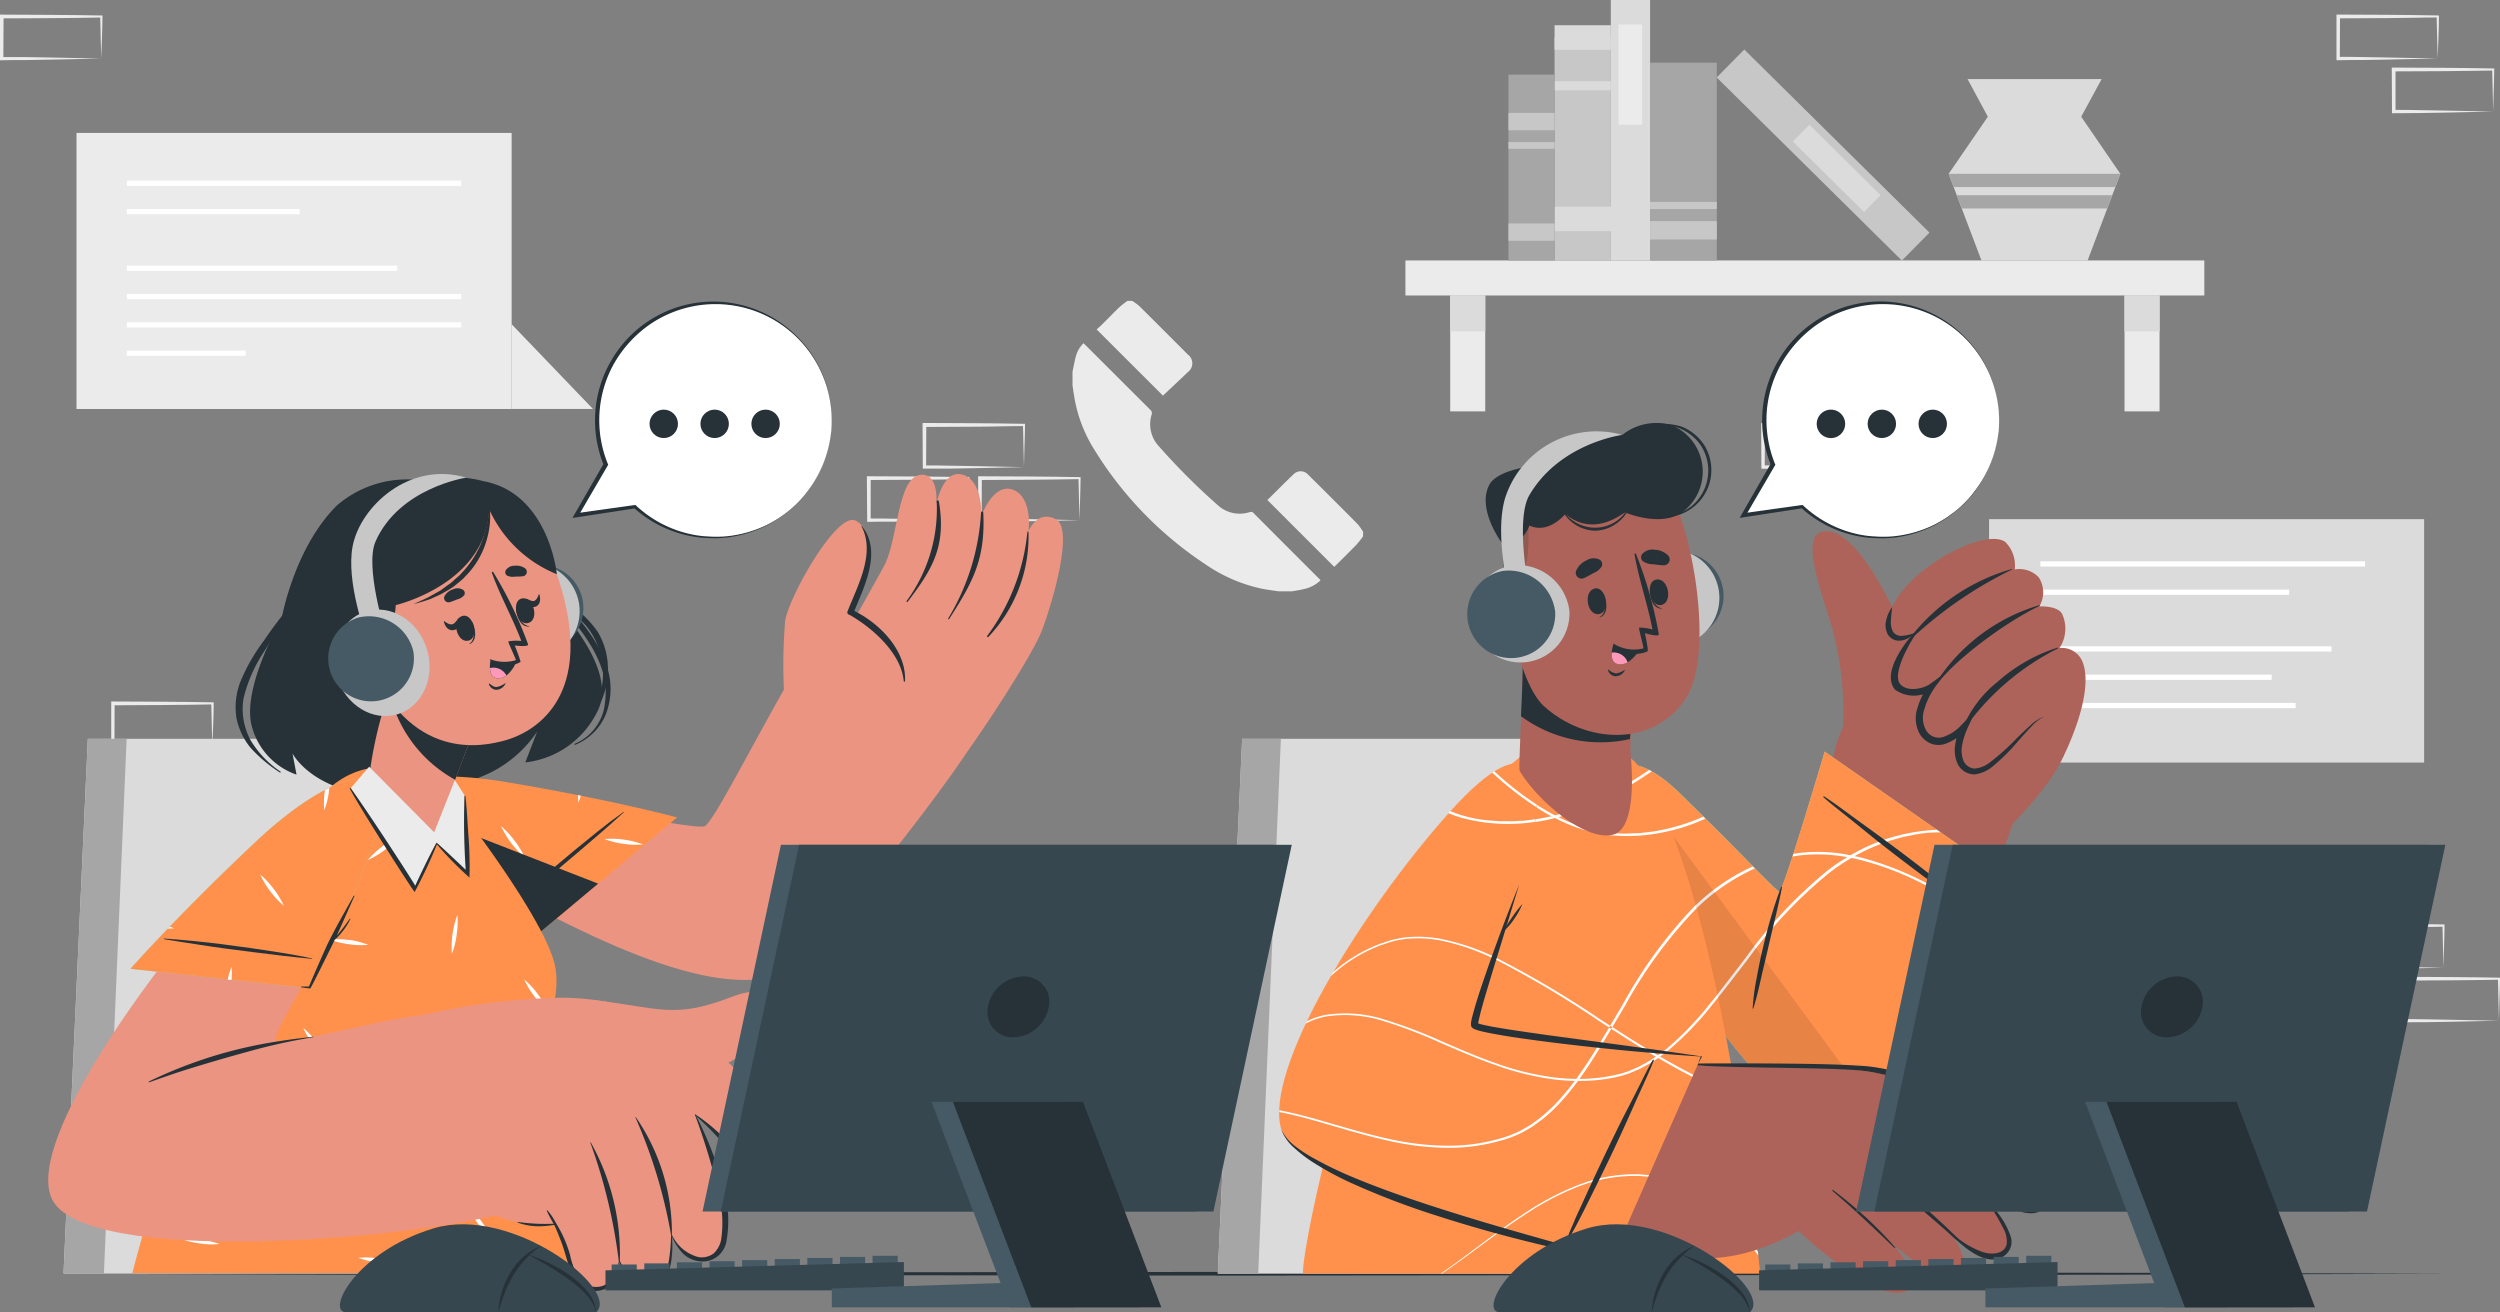 <svg xmlns="http://www.w3.org/2000/svg" width="185.01" height="97.119" viewBox="0 0 185.01 97.119">
  <rect x="0" y="0" width="185.01" height="97.119" fill="#808080" stroke="none"/>
  <g id="Contact_us-cuate" data-name="Contact us-cuate" transform="translate(-42.41 -53.81)">
    <g id="freepik--background-complete--inject-5" transform="translate(42.41 53.81)">
      <path id="Path_7833" data-name="Path 7833" d="M672.9,302.761l-3.65.078-1.853.031c-.62.014-1.244,0-1.864.017h-.122v-.125l-.017-3.121V299.5h.139l3.683.017c1.23,0,2.457.031,3.683.044h.078v.078c0,.529-.022,1.054-.036,1.575Zm0,0-.039-1.572c-.014-.517-.031-1.029-.036-1.541l.075.078c-1.227.014-2.454.045-3.683.045l-3.683.017.139-.139v3.113l-.125-.122c.607,0,1.213,0,1.822.014l1.811.047Z" transform="translate(-492.073 -231.148)" fill="#ebebeb"/>
      <path id="Path_7834" data-name="Path 7834" d="M658.169,316.892l-3.65.078-1.856.031c-.618,0-1.241,0-1.861.017h-.122V313.64h.139l3.683.019c1.227,0,2.457.031,3.683.045h.078v.075c0,.529-.022,1.054-.036,1.575Zm0,0-.039-1.572c-.014-.517-.031-1.029-.036-1.541l.075.078c-1.227.014-2.457.045-3.683.045l-3.683.017.139-.139v3.113l-.125-.122c.606,0,1.213,0,1.822.014l1.828.033Z" transform="translate(-481.456 -241.354)" fill="#ebebeb"/>
      <path id="Path_7835" data-name="Path 7835" d="M687.666,316.892l-3.65.078-1.853.031c-.62,0-1.244,0-1.864.017h-.122v-.125l-.017-3.113v-.139h.139l3.683.019c1.23,0,2.457.031,3.683.045h.078v.075c0,.529-.025,1.054-.036,1.575Zm0,0-.039-1.572c0-.517-.031-1.029-.036-1.541l.075.078c-1.227.014-2.454.045-3.683.045l-3.683.017.139-.139v3.113l-.125-.122c.609,0,1.213,0,1.822.014l1.831.033Z" transform="translate(-502.734 -241.354)" fill="#ebebeb"/>
      <path id="Path_7836" data-name="Path 7836" d="M295.316,169.589l-3.65.078-1.853.031h-1.986v-.125l-.017-3.113v-.139h.139l3.683.017c1.23,0,2.457.031,3.683.045h.078v.075c0,.529-.025,1.052-.039,1.572Zm0,0-.039-1.575c0-.517-.031-1.029-.036-1.538l.075.075c-1.227,0-2.454.045-3.683.045l-3.683.019.139-.139-.014,3.113-.125-.125c.606,0,1.213,0,1.822.017l1.831.031Z" transform="translate(-219.538 -135.019)" fill="#ebebeb"/>
      <path id="Path_7837" data-name="Path 7837" d="M280.512,183.749l-3.65.078-1.856.031c-.618,0-1.241,0-1.861.014h-.122v-.125L273,180.639V180.5h.139l3.683.017c1.227,0,2.457.031,3.683.045h.078v.078c0,.529-.022,1.052-.036,1.572Zm0,0-.039-1.575c-.014-.517-.031-1.029-.036-1.538l.075.075c-1.227.014-2.457.045-3.683.045l-3.683.019.139-.139-.006,3.113-.125-.125c.606,0,1.213,0,1.822.017l1.828.031Z" transform="translate(-208.848 -145.254)" fill="#ebebeb"/>
      <path id="Path_7838" data-name="Path 7838" d="M310.086,183.749l-3.65.078-1.853.031c-.62,0-1.241,0-1.864.014H302.6v-.125l-.017-3.108V180.5h.139l3.683.017c1.23,0,2.457.031,3.683.045h.078v.078c0,.529-.025,1.052-.036,1.572Zm0,0-.039-1.575c0-.517-.031-1.029-.036-1.538l.075.075c-1.227.014-2.454.045-3.683.045l-3.683.019.139-.139-.014,3.113-.125-.125c.609,0,1.213,0,1.822.017l1.831.031Z" transform="translate(-230.199 -145.254)" fill="#ebebeb"/>
      <path id="Path_7839" data-name="Path 7839" d="M79.478,243.665l-3.65.078-1.856.031c-.618,0-1.241,0-1.861.014H72V240.41h.139l3.683.017c1.227,0,2.457.031,3.683.045h.078v.075c0,.529-.022,1.052-.036,1.572Zm0,0-.039-1.575c0-.517-.031-1.029-.036-1.538l.075.075c-1.227.014-2.457.045-3.683.045l-3.683.019.139-.139-.014,3.113-.125-.125c.606,0,1.213,0,1.822.017l1.828.031Z" transform="translate(-63.768 -188.497)" fill="#ebebeb"/>
      <path id="Path_7840" data-name="Path 7840" d="M518.386,169.615l-3.65.078-1.853.031c-.62.014-1.244,0-1.864.014H510.9v-.125l-.017-3.113v-.139h.139l3.683.017c1.23,0,2.457.033,3.683.047h.078v.075c0,.529-.022,1.054-.036,1.572Zm0,0-.039-1.572c-.014-.52-.031-1.032-.036-1.541l.075.075c-1.227.014-2.454.045-3.683.047l-3.683.017.139-.139-.014,3.113-.125-.125c.607,0,1.213,0,1.822.017l1.831.031Z" transform="translate(-380.549 -135.048)" fill="#ebebeb"/>
      <path id="Path_7841" data-name="Path 7841" d="M671.409,60.942l-3.65.078-1.856.031c-.618,0-1.241,0-1.861.017h-.122V57.69h.139l3.683.017c1.227,0,2.457.033,3.683.047h.078v.075c0,.529-.022,1.054-.036,1.572Zm0,0-.039-1.572c-.014-.52-.031-1.032-.036-1.541l.075.075c-1.227,0-2.457.045-3.683.047l-3.683.017.139-.139-.014,3.113-.125-.125c.606,0,1.213,0,1.822.017l1.828.031Z" transform="translate(-491.012 -56.611)" fill="#ebebeb"/>
      <path id="Path_7842" data-name="Path 7842" d="M686.136,75.045l-3.65.078-1.853.031c-.62.014-1.244,0-1.864.014h-.122v-.125l-.017-3.113V71.79h.139l3.683.017c1.23,0,2.457.033,3.683.047h.078v.075c0,.529-.025,1.054-.039,1.572Zm0,0-.039-1.572c0-.52-.031-1.032-.036-1.541l.075.075c-1.227.014-2.454.045-3.683.047l-3.683.017.139-.139v3.113l-.125-.125c.607,0,1.213,0,1.822.017l1.831.031Z" transform="translate(-501.63 -66.788)" fill="#ebebeb"/>
      <path id="Path_7843" data-name="Path 7843" d="M49.9,60.952l-3.653.078-1.853.031c-.618,0-1.241,0-1.861.017H42.41V57.7h.142l3.683.019c1.227,0,2.454.031,3.683.045h.075v.075c0,.529-.025,1.054-.036,1.575Zm0,0L49.86,59.38c0-.52-.031-1.032-.036-1.541l.078.075c-1.23.017-2.457.045-3.683.047l-3.683.017.139-.139-.017,3.113-.122-.109h1.819l1.831.031Z" transform="translate(-42.41 -56.618)" fill="#ebebeb"/>
      <g id="freepik--ZZtZDI--inject-5" transform="translate(79.369 22.259)">
        <path id="Path_7844" data-name="Path 7844" d="M346.056,162.666a2.559,2.559,0,0,1-1.224.643c-.278.072-.587.114-.882.167h-1.007c-.415-.064-.835-.114-1.238-.195a11.618,11.618,0,0,1-4.2-1.825,27.264,27.264,0,0,1-8.224-8.519,10.571,10.571,0,0,1-1.419-3.672c-.061-.342-.108-.687-.161-1.032v-1.007c.083-.387.15-.779.253-1.16a2.173,2.173,0,0,1,.556-.946c.05.045.095.081.139.125l4.81,4.8a.323.323,0,0,1,.095.364,2.387,2.387,0,0,0,.517,2.309,49.129,49.129,0,0,0,4.387,4.39,2.4,2.4,0,0,0,2.329.515c.117-.031.2-.05.3.05q2.457,2.47,4.924,4.93C346.02,162.614,346.031,162.639,346.056,162.666Z" transform="translate(-327.7 -141.976)" fill="#ebebeb"/>
        <path id="Path_7845" data-name="Path 7845" d="M386.623,183.655v.334a6.658,6.658,0,0,1-.47.6c-.5.515-1.007,1.013-1.511,1.516l-.156.147-4.946-4.944c.648-.64,1.294-1.294,1.961-1.931a.737.737,0,0,1,1.057.056c.373.362.734.732,1.113,1.1.86.862,1.725,1.719,2.576,2.587a4.175,4.175,0,0,1,.376.537Z" transform="translate(-365.118 -166.562)" fill="#ebebeb"/>
        <path id="Path_7846" data-name="Path 7846" d="M340.872,139.095c-.612.593-1.238,1.171-1.844,1.744l-4.908-4.9c.108-.1.234-.2.348-.312.451-.448.893-.907,1.352-1.347a6.241,6.241,0,0,1,.587-.456h.337a4.355,4.355,0,0,1,.534.387q1.8,1.786,3.592,3.589A.8.8,0,0,1,340.872,139.095Z" transform="translate(-332.334 -133.82)" fill="#ebebeb"/>
      </g>
      <path id="Path_7847" data-name="Path 7847" d="M62.76,109.6h32.2V89.17H62.76V109.6Z" transform="translate(-57.098 -79.333)" fill="#ebebeb"/>
      <path id="Path_7848" data-name="Path 7848" d="M184.513,146.314H178.49V140.04Z" transform="translate(-140.632 -116.05)" fill="#ebebeb"/>
      <rect id="Rectangle_1236" data-name="Rectangle 1236" width="24.744" height="0.389" transform="translate(9.387 13.368)" fill="#fff"/>
      <rect id="Rectangle_1237" data-name="Rectangle 1237" width="12.789" height="0.389" transform="translate(9.387 15.465)" fill="#fff"/>
      <rect id="Rectangle_1238" data-name="Rectangle 1238" width="20.009" height="0.389" transform="translate(9.387 19.658)" fill="#fff"/>
      <rect id="Rectangle_1239" data-name="Rectangle 1239" width="24.744" height="0.389" transform="translate(9.387 21.753)" fill="#fff"/>
      <rect id="Rectangle_1240" data-name="Rectangle 1240" width="24.744" height="0.389" transform="translate(9.387 23.848)" fill="#fff"/>
      <rect id="Rectangle_1241" data-name="Rectangle 1241" width="8.791" height="0.389" transform="translate(9.387 25.945)" fill="#fff"/>
      <rect id="Rectangle_1242" data-name="Rectangle 1242" width="32.197" height="18.014" transform="translate(147.199 38.42)" fill="#dbdbdb"/>
      <path id="Path_7849" data-name="Path 7849" d="M549.86,240.394h6.023V234.12Z" transform="translate(-408.684 -183.957)" fill="#dbdbdb"/>
      <rect id="Rectangle_1243" data-name="Rectangle 1243" width="21.541" height="0.389" transform="translate(150.999 47.826)" fill="#fff"/>
      <rect id="Rectangle_1244" data-name="Rectangle 1244" width="17.112" height="0.389" transform="translate(150.999 49.924)" fill="#fff"/>
      <rect id="Rectangle_1245" data-name="Rectangle 1245" width="18.403" height="0.389" transform="translate(150.999 43.634)" fill="#fff"/>
      <rect id="Rectangle_1246" data-name="Rectangle 1246" width="24.029" height="0.389" transform="translate(150.999 41.539)" fill="#fff"/>
      <rect id="Rectangle_1247" data-name="Rectangle 1247" width="18.887" height="0.389" transform="translate(150.999 52.019)" fill="#fff"/>
      <rect id="Rectangle_1248" data-name="Rectangle 1248" width="59.122" height="2.593" transform="translate(104.007 19.274)" fill="#ebebeb"/>
      <rect id="Rectangle_1249" data-name="Rectangle 1249" width="2.593" height="8.574" transform="translate(107.321 21.87)" fill="#ebebeb"/>
      <rect id="Rectangle_1250" data-name="Rectangle 1250" width="2.593" height="2.651" transform="translate(107.321 21.87)" fill="#dbdbdb"/>
      <rect id="Rectangle_1251" data-name="Rectangle 1251" width="2.593" height="8.574" transform="translate(157.223 21.87)" fill="#ebebeb"/>
      <rect id="Rectangle_1252" data-name="Rectangle 1252" width="2.593" height="2.651" transform="translate(157.223 21.87)" fill="#dbdbdb"/>
      <rect id="Rectangle_1253" data-name="Rectangle 1253" width="16.523" height="4.162" transform="translate(119.206 2.751) rotate(90)" fill="#c7c7c7"/>
      <rect id="Rectangle_1254" data-name="Rectangle 1254" width="1.817" height="4.162" transform="translate(119.206 1.867) rotate(90)" fill="#dbdbdb"/>
      <rect id="Rectangle_1255" data-name="Rectangle 1255" width="0.673" height="4.162" transform="translate(119.203 6.012) rotate(90)" fill="#dbdbdb"/>
      <rect id="Rectangle_1256" data-name="Rectangle 1256" width="1.817" height="4.679" transform="translate(119.723 15.293) rotate(90)" fill="#dbdbdb"/>
      <rect id="Rectangle_1257" data-name="Rectangle 1257" width="19.274" height="2.907" transform="translate(122.113 0) rotate(90)" fill="#dbdbdb"/>
      <rect id="Rectangle_1258" data-name="Rectangle 1258" width="7.414" height="1.744" transform="translate(121.52 1.811) rotate(90)" fill="#ebebeb"/>
      <rect id="Rectangle_1259" data-name="Rectangle 1259" width="19.274" height="2.907" transform="matrix(0.711, 0.703, -0.703, 0.711, 129.085, 3.665)" fill="#c7c7c7"/>
      <rect id="Rectangle_1260" data-name="Rectangle 1260" width="7.414" height="1.744" transform="matrix(0.711, 0.703, -0.703, 0.711, 133.902, 9.232)" fill="#dbdbdb"/>
      <rect id="Rectangle_1261" data-name="Rectangle 1261" width="14.642" height="4.938" transform="translate(127.048 4.638) rotate(90)" fill="#a6a6a6"/>
      <rect id="Rectangle_1262" data-name="Rectangle 1262" width="1.363" height="4.938" transform="translate(127.048 16.361) rotate(90)" fill="#c7c7c7"/>
      <rect id="Rectangle_1263" data-name="Rectangle 1263" width="0.529" height="4.938" transform="translate(127.048 14.94) rotate(90)" fill="#c7c7c7"/>
      <rect id="Rectangle_1264" data-name="Rectangle 1264" width="13.76" height="3.411" transform="translate(115.044 5.52) rotate(90)" fill="#a6a6a6"/>
      <rect id="Rectangle_1265" data-name="Rectangle 1265" width="1.283" height="3.411" transform="translate(115.044 16.537) rotate(90)" fill="#c7c7c7"/>
      <rect id="Rectangle_1266" data-name="Rectangle 1266" width="1.283" height="3.411" transform="translate(115.044 8.355) rotate(90)" fill="#c7c7c7"/>
      <rect id="Rectangle_1267" data-name="Rectangle 1267" width="0.498" height="3.411" transform="translate(115.044 10.516) rotate(90)" fill="#c7c7c7"/>
      <path id="Path_7850" data-name="Path 7850" d="M573.466,81.861l-.37.982-.228.6-.373.985-1.452,3.848h-7.854l-1.458-3.848-.373-.985-.225-.6-.373-.982,2.9-4.226-1.5-2.785h9.921l-1.511,2.785Z" transform="translate(-416.552 -68.997)" fill="#dbdbdb"/>
      <path id="Path_7851" data-name="Path 7851" d="M573.466,100.05l-.37.982H561.133l-.373-.982Z" transform="translate(-416.552 -87.186)" fill="#a6a6a6"/>
      <path id="Path_7852" data-name="Path 7852" d="M574.419,105.73l-.373.985H563.283l-.373-.985Z" transform="translate(-418.104 -91.286)" fill="#a6a6a6"/>
    </g>
    <g id="freepik--Table--inject-5" transform="translate(46.141 147.935)">
      <path id="Path_7853" data-name="Path 7853" d="M55.82,392.276l22.2-.067,22.2-.025,44.4-.044,44.4.044,22.2.025,22.2.067-22.2.07-22.2.025-44.4.044-44.4-.044-22.2-.025Z" transform="translate(-55.82 -392.14)" fill="#263238"/>
    </g>
    <g id="freepik--character-2--inject-5" transform="translate(132.529 85.08)">
      <path id="Path_7854" data-name="Path 7854" d="M366.34,289.92h34.125l-6.8-39.58h-25.52Z" transform="translate(-366.34 -226.934)" fill="#dbdbdb"/>
      <path id="Path_7855" data-name="Path 7855" d="M366.34,289.92h2.993l1.678-39.58h-2.868Z" transform="translate(-366.34 -226.934)" fill="#a6a6a6"/>
      <path id="Path_7856" data-name="Path 7856" d="M471.154,258.076c3.861,8.624,13.193,22.938,17.368,19.391,6.246-5.3,10.474-17.032,12.144-21.775.938-2.657-12.6-7.1-13.426-4.691-1.18,3.427-3.03,10.591-4.1,11.607-.556.531-4.991-5.692-8.346-8.644C469.949,249.71,469.922,255.321,471.154,258.076Z" transform="translate(-441.503 -226.91)" fill="#ad6359"/>
      <path id="Path_7857" data-name="Path 7857" d="M547.309,222.246c-1.2,2.71-5.842,7.292-7.384,7.968s-9.682-6.677-9.512-8.407,5.027-10.794,7.717-12.185S548.558,219.436,547.309,222.246Z" transform="translate(-484.765 -197.458)" fill="#ad6359"/>
      <path id="Path_7858" data-name="Path 7858" d="M526.824,209.528a24.582,24.582,0,0,0-.779-7.117c-.818-2.74-2.34-6.716-.885-7.211,2.994-1.015,6.788,8.9,6.788,8.9s.974,4.646-1.9,5.915A3.124,3.124,0,0,1,526.824,209.528Z" transform="translate(-480.539 -187.082)" fill="#ad6359"/>
      <path id="Path_7859" data-name="Path 7859" d="M544.795,203.7c.195,1.561,1.922.437,1.922.437s-2.095,2.226-1.271,3.747c.8,1.472,2.838.039,2.985-.061-.111.12-1.981,2.206-.993,3.658,1.027,1.508,2.824-.278,2.941-.4-.07.142-.943,2.064.058,3,1.719,1.6,4.09-3.252,5.915-3.795,0,0,1.274,2.985,1.327,3.06,0,0,2.351-4.574,1.483-6.994a1.644,1.644,0,0,0-1.739-1.1,2.579,2.579,0,0,0,.181-2.559c-.384-.6-1.669-.52-1.669-.52a2.055,2.055,0,0,0-.033-2.139,1.976,1.976,0,0,0-1.786-.6,2.453,2.453,0,0,0-.7-2.031C551.686,196.151,544.375,200.355,544.795,203.7Z" transform="translate(-495.135 -188.564)" fill="#ad6359"/>
      <path id="Path_7860" data-name="Path 7860" d="M558.632,205.219c.025-.014,0-.05-.014-.042a14.578,14.578,0,0,0-7.275,4.777c-.058.075.036.2.117.131A30.37,30.37,0,0,1,558.632,205.219Z" transform="translate(-499.861 -194.335)" fill="#263238"/>
      <path id="Path_7861" data-name="Path 7861" d="M565.05,214.853c.031-.014,0-.064-.025-.056a13.7,13.7,0,0,0-7.615,5.706c-.058.1-.014.245.064.139C558.765,218.84,562.58,216.013,565.05,214.853Z" transform="translate(-504.234 -201.279)" fill="#263238"/>
      <path id="Path_7862" data-name="Path 7862" d="M564.476,232.183a18.831,18.831,0,0,1,6.98-6.037c.033-.019,0-.067-.031-.058a12.237,12.237,0,0,0-4.451,2.546,8.4,8.4,0,0,0-2.587,3.489C564.362,232.183,564.44,232.244,564.476,232.183Z" transform="translate(-509.286 -209.428)" fill="#263238"/>
      <path id="Path_7863" data-name="Path 7863" d="M547.106,222.16c-.07.089.139.092.072.184-.278.384-1.767,2.846-1.085,3.617.556.615,1.75.3,2.167,0l1.043-.754-.718,1.082a5.322,5.322,0,0,0-.723,1.55,1.878,1.878,0,0,0,.142,1.536,1.074,1.074,0,0,0,1.266.487,3.235,3.235,0,0,0,1.36-.9l1.057-1.113-.634,1.391a5.043,5.043,0,0,0-.381,1.207,2.048,2.048,0,0,0,.092,1.174.971.971,0,0,0,.835.581,2.145,2.145,0,0,0,1.113-.451,17.007,17.007,0,0,0,1.972-1.767c.32-.312.64-.626.977-.926a3.194,3.194,0,0,1,1.113-.723,3.4,3.4,0,0,0-1.04.815c-.309.32-.6.654-.9.99a14.666,14.666,0,0,1-1.92,1.911,2.535,2.535,0,0,1-1.319.581,1.391,1.391,0,0,1-1.277-.81,2.5,2.5,0,0,1-.153-1.455,5.376,5.376,0,0,1,.4-1.349l.423.278a3.753,3.753,0,0,1-1.6,1.085,1.558,1.558,0,0,1-1.057-.039,1.772,1.772,0,0,1-.79-.682,2.384,2.384,0,0,1-.178-1.947,5.661,5.661,0,0,1,.821-1.689l.326.317a2.4,2.4,0,0,1-2.818.014C544.624,225.048,546.7,222.583,547.106,222.16Z" transform="translate(-495.579 -206.594)" fill="#263238"/>
      <path id="Path_7864" data-name="Path 7864" d="M546.136,217.2a3.229,3.229,0,0,1-.94.22.729.729,0,0,1-.673-.309,1.486,1.486,0,0,1-.153-.835c.017-.317.05-.648.1-.99a2.467,2.467,0,0,0-.44.943,1.458,1.458,0,0,0,.125,1.113,1.057,1.057,0,0,0,.492.384,1.079,1.079,0,0,0,.593.022A1.7,1.7,0,0,0,546.136,217.2Z" transform="translate(-494.554 -201.635)" fill="#263238"/>
      <path id="Path_7865" data-name="Path 7865" d="M486.115,253.73l14.088,9.812s-8.416,17.435-13.615,17.388-12.711-13.106-15.3-18.751-1.046-10.427,4.2-5.286,7.119,7.261,7.289,7.192C483.088,263.957,486.115,253.73,486.115,253.73Z" transform="translate(-441.201 -229.381)" fill="#9bd19d"/>
      <path id="Path_7866" data-name="Path 7866" d="M500.158,263.55s-5.842,12.091-10.792,16.108a4.673,4.673,0,0,1-2.824,1.277c-5.2-.045-12.711-13.106-15.315-18.748-1.611-3.494-1.625-6.657-.161-7.339.9-.42,2.365.1,4.359,2.062,5.286,5.177,7.117,7.258,7.289,7.189.328-.134,3.358-10.358,3.358-10.358Z" transform="translate(-441.156 -229.388)" fill="#ff914d"/>
      <path id="Path_7867" data-name="Path 7867" d="M491.5,281.129c-.172.2-.348.4-.523.584a13.276,13.276,0,0,1-5.219,1.911,10.96,10.96,0,0,1-1.541.061l-.32-.2a10.719,10.719,0,0,0,1.842-.047,9.341,9.341,0,0,0,2.145-.5l.526-.172.509-.214c.17-.072.345-.134.509-.217l.492-.25A13.669,13.669,0,0,0,491.5,281.129Zm-10.689-15.36a15.044,15.044,0,0,0-4.332,2.98,22.85,22.85,0,0,0-2.256,2.585c.033.061.07.125.109.186a22.536,22.536,0,0,1,2.29-2.623,15.046,15.046,0,0,1,3.564-2.6l.492-.25a2.781,2.781,0,0,1,.278-.122Zm12.169.888a22.383,22.383,0,0,0-4.173-1.55c-.15-.036-.3-.072-.453-.1-.1-.022-.2-.045-.295-.061a11.964,11.964,0,0,0-3.7-.189c-.181.025-.359.053-.54.086-.02.064-.042.131-.061.192.206-.036.415-.067.623-.092a11.792,11.792,0,0,1,3.439.142l.3.056c.214.044.428.092.643.145a22.208,22.208,0,0,1,4.14,1.519,55.866,55.866,0,0,1,5.77,3.269c.028-.047.053-.095.075-.139A55.642,55.642,0,0,0,492.982,266.656Zm1.461-3.6a13.73,13.73,0,0,0-6.4,1.886l-.239.139a15.541,15.541,0,0,0-1.422.963,33.977,33.977,0,0,0-6.1,6.491c-.907,1.177-1.8,2.362-2.738,3.508-.067.083-.136.164-.206.248l.106.153c.081-.095.161-.189.239-.278.946-1.149,1.839-2.334,2.749-3.508a33.847,33.847,0,0,1,6.07-6.44,15.446,15.446,0,0,1,1.6-1.071c.075-.047.153-.092.231-.134a14.278,14.278,0,0,1,2.02-.935l.52-.189c.172-.061.353-.1.531-.156l.531-.147.556-.109a9.355,9.355,0,0,1,2.189-.228h.033Zm-17.29-.971a14.745,14.745,0,0,1-3.03.971l-.543.106c-.181.033-.364.045-.556.07l-.556.064-.556.022a8.722,8.722,0,0,1-1.525-.028l.05.184a14.005,14.005,0,0,0,6.852-1.235.76.76,0,0,0-.136-.153Zm-4.012-3.455a32.1,32.1,0,0,1-3.06,1.839v.228a31.158,31.158,0,0,0,3.255-1.964C473.268,258.7,473.2,258.661,473.14,258.63Z" transform="translate(-441.219 -232.918)" fill="#fff"/>
      <path id="Path_7868" data-name="Path 7868" d="M538.278,273.775c-.373-.309-.748-.609-1.127-.91q-1.152-.91-2.3-1.811c-1.53-1.193-3.094-2.345-4.668-3.478-.893-.645-1.772-1.324-2.693-1.928a.042.042,0,1,0-.05.067c.732.645,1.516,1.235,2.276,1.85S531.226,268.8,532,269.4q2.3,1.786,4.652,3.5c.437.323.868.662,1.321.965.231.156.451.328.684.479s.484.278.712.448a.025.025,0,0,0,.031-.039C539.016,274.434,538.66,274.086,538.278,273.775Z" transform="translate(-482.607 -237.978)" fill="#263238"/>
      <path id="Path_7869" data-name="Path 7869" d="M510.715,289.766a35.643,35.643,0,0,0-1.324,4.451c-.184.746-.328,1.5-.47,2.251a17.179,17.179,0,0,0-.3,2.262c0,.028.042.028.047,0,.234-.726.406-1.483.573-2.226s.356-1.491.523-2.226c.337-1.5.732-2.98,1.024-4.485a.039.039,0,1,0-.072-.028Z" transform="translate(-469.037 -255.373)" fill="#263238"/>
      <path id="Path_7870" data-name="Path 7870" d="M489.366,282.53a4.673,4.673,0,0,1-2.824,1.277c-5.2-.045-12.711-13.106-15.315-18.748-1.611-3.494-1.625-6.657-.161-7.339Z" transform="translate(-441.156 -232.261)" opacity="0.1"/>
      <path id="Path_7871" data-name="Path 7871" d="M422.846,289.92H389.024c-.373-.684,5.169-30.308,16.576-38.651,2.532-1.85,7.022-.659,8.268,1.141C420.144,261.454,422.846,289.92,422.846,289.92Z" transform="translate(-382.701 -226.933)" fill="#ff914d"/>
      <path id="Path_7872" data-name="Path 7872" d="M426.951,283.468a24.753,24.753,0,0,1-2.479-1.032c-1.132-.542-2.226-1.143-3.313-1.778l-.159-.095c-1.113-.659-2.226-1.358-3.316-2.061l-.156-.1-.74-.478a72.905,72.905,0,0,0-7.642-4.543,16.717,16.717,0,0,0-4.173-1.436,9.14,9.14,0,0,0-2.2-.122,4.372,4.372,0,0,0-.556.064c-.125.025-.25.042-.378.067.019-.044.036-.086.058-.131.1-.019.2-.036.3-.058.184-.022.37-.05.556-.064a9.252,9.252,0,0,1,2.226.12,16.755,16.755,0,0,1,4.218,1.438,72.18,72.18,0,0,1,7.667,4.538l.734.47.159.1c1.113.715,2.226,1.424,3.38,2.095l.159.095c1.057.615,2.134,1.2,3.241,1.725a24.82,24.82,0,0,0,2.373.988Zm-3.01-14.125-.114.108a33.9,33.9,0,0,0-5.258,7.186q-.479.815-.963,1.628c-.025.047-.05.092-.078.136-.409.69-.821,1.377-1.249,2.053-.376.6-.768,1.182-1.185,1.75-.039.053-.075.106-.114.156a18.264,18.264,0,0,1-1.363,1.633,10.964,10.964,0,0,1-1.669,1.447l-.225.159c-.075.053-.159.095-.237.142l-.476.278a8.507,8.507,0,0,1-1.013.431,13.81,13.81,0,0,1-4.351.7,20.211,20.211,0,0,1-4.379-.5c-1.391-.295-2.74-.69-4.1-1.085a.436.436,0,0,1-.036.131c1.358.4,2.721.8,4.106,1.1a20.452,20.452,0,0,0,4.432.512,14.014,14.014,0,0,0,4.4-.707,8.23,8.23,0,0,0,1.035-.437l.487-.278a2.6,2.6,0,0,0,.239-.145l.231-.161a11.037,11.037,0,0,0,1.694-1.463,19.364,19.364,0,0,0,1.452-1.75c.042-.053.078-.1.114-.156.4-.54.768-1.093,1.113-1.655.431-.676.835-1.363,1.252-2.05l.081-.136.965-1.63a33.809,33.809,0,0,1,5.239-7.136l.036-.033C423.982,269.491,423.96,269.416,423.941,269.343Zm1.605,6.607c-.214.278-.431.54-.651.807a23.3,23.3,0,0,1-3.074,3.188c-.223.175-.445.351-.676.515l-.145.1a8.483,8.483,0,0,1-1.01.612l-.242.131c-.081.045-.17.075-.253.114l-.506.217a8.186,8.186,0,0,1-1.057.3,12.551,12.551,0,0,1-2.623.278h-.214a14.749,14.749,0,0,1-1.566-.1,20.136,20.136,0,0,1-4.3-1.032c-1.391-.481-2.763-1.074-4.126-1.669a35.844,35.844,0,0,0-4.173-1.583,12.438,12.438,0,0,0-1.28-.3l-.042.12c.434.081.865.184,1.285.306a35.659,35.659,0,0,1,4.148,1.586c1.363.587,2.726,1.182,4.131,1.669a20.552,20.552,0,0,0,4.34,1.046c.49.056.979.092,1.469.1h.214a12.735,12.735,0,0,0,2.782-.262,9.176,9.176,0,0,0,1.079-.309l.517-.223c.086-.039.172-.07.256-.114l.248-.134a8.393,8.393,0,0,0,1.091-.665l.145-.1c.211-.153.42-.314.626-.479a23.316,23.316,0,0,0,3.1-3.2q.278-.342.556-.693C425.579,276.1,425.563,276.026,425.546,275.951Zm-3.494-12.311c-.195.047-.389.092-.584.131l-.543.106c-.181.033-.364.045-.556.07l-.556.064-.556.022a9.367,9.367,0,0,1-2.2-.117,11.66,11.66,0,0,1-3.272-1.082l-.278-.136c-.195-.1-.387-.206-.576-.314a21.958,21.958,0,0,1-3.567-2.61l-.122.122a22.5,22.5,0,0,0,3.6,2.643c.134.078.278.153.406.225l.278.139a12.107,12.107,0,0,0,3.505,1.2,13.184,13.184,0,0,0,5.08-.278A1.167,1.167,0,0,0,422.052,263.64Zm-1.981-4.02a25.621,25.621,0,0,1-4.7,2.49,15.608,15.608,0,0,1-1.833.587l-.262.067a15.038,15.038,0,0,1-2.2.342l-.556.036c-.184.014-.367,0-.556,0H409.4l-.556-.045a9.328,9.328,0,0,1-1.981-.331c-.039.053-.078.106-.114.161a13.688,13.688,0,0,0,6.766-.025l.278-.07a15.166,15.166,0,0,0,1.636-.534,25.871,25.871,0,0,0,4.729-2.5Zm8.321,34.089c-.278,0-.579.025-.868.033H427.5l-.17.014a11.6,11.6,0,0,0-4.087,1.216,18.787,18.787,0,0,0-2.607,1.647h.175a18.306,18.306,0,0,1,2.482-1.547,11.5,11.5,0,0,1,4.123-1.2h.17c.278,0,.54-.031.807-.028A.5.5,0,0,0,428.392,293.709Zm.145,1.28q-.453-.576-.938-1.132c-.031-.039-.064-.075-.1-.111l-.114-.134a16.9,16.9,0,0,0-3.325-2.971,9.087,9.087,0,0,0-2.009-.982c-.175-.058-.359-.108-.537-.159a3.942,3.942,0,0,0-.556-.114c-.367-.07-.743-.075-1.113-.111a11.525,11.525,0,0,0-4.393.7A20.266,20.266,0,0,0,411.491,292c-2.226,1.433-4.254,3.119-6.421,4.615h.092c2.156-1.472,4.173-3.127,6.376-4.529a20.006,20.006,0,0,1,3.951-2.011,11.406,11.406,0,0,1,4.348-.687c.364.039.737.044,1.1.114.184.025.359.078.54.114a4.286,4.286,0,0,1,.529.156,8.9,8.9,0,0,1,1.978.974,16.6,16.6,0,0,1,3.291,2.955c.017.019.033.036.047.056l.1.109c.39.453.771.915,1.138,1.391a1.3,1.3,0,0,0-.025-.27Z" transform="translate(-388.564 -233.632)" fill="#fff"/>
      <path id="Path_7873" data-name="Path 7873" d="M398.123,260.641c-6.886,7.965-16.167,22.034-12.375,25.144,6.235,5.113,24.443,8.068,28.622,8.563,1.8.217,5.414-11.568,4.209-13.092s-20.456-2.6-20.587-3.784c-.075-.671,2.849-6.5,4.729-13.654C404.883,255.573,400.062,258.4,398.123,260.641Z" transform="translate(-379.714 -232.676)" fill="#ad6359"/>
      <path id="Path_7874" data-name="Path 7874" d="M484.564,337.325s5.525-.042,9.139.1c2.017.078,5.461.523,6.916,1.26,2.176,1.1,10.572,7.094,9.164,9.161-1.277,1.87-7.837-4.2-7.837-4.2s7.161,5.536,5.211,7.512-8.452-5.865-8.452-5.865,7.233,5.842,4.9,7.567c-1.764,1.294-8.051-5.472-8.051-5.472s6.179,5.072,4.423,6.482c-1.947,1.558-8.138-4.323-8.138-4.323-5.063,2.832-8.624,2.109-11.128,1.294C480.124,350.637,484.564,337.325,484.564,337.325Z" transform="translate(-448.854 -289.715)" fill="#ad6359"/>
      <path id="Path_7875" data-name="Path 7875" d="M548.631,352.62c.865.62,1.744,1.241,2.551,1.947s1.589,1.416,2.329,2.184a17.947,17.947,0,0,1,2.587,3.255,39.1,39.1,0,0,0-5.113-5.225c-.807-.7-1.577-1.427-2.381-2.12C548.583,352.631,548.611,352.606,548.631,352.62Z" transform="translate(-497.891 -300.756)" fill="#263238"/>
      <path id="Path_7876" data-name="Path 7876" d="M539.447,362.931c1.068.835,2.162,1.63,3.194,2.518s2.429,2.167,3.394,3.119c.072.072,0,.211-.078.142-1-.913-2.49-2.159-3.5-3.06s-1.989-1.839-3.03-2.7C539.408,362.947,539.43,362.917,539.447,362.931Z" transform="translate(-491.267 -308.199)" fill="#263238"/>
      <path id="Path_7877" data-name="Path 7877" d="M529.874,370.344a30.44,30.44,0,0,1,4.59,4.226c.072.075,0,.086-.089.014-1.5-1.433-2.668-2.568-4.543-4.173C529.81,370.378,529.846,370.319,529.874,370.344Z" transform="translate(-484.343 -313.548)" fill="#263238"/>
      <path id="Path_7878" data-name="Path 7878" d="M491.789,336.684c2.521-.017,9.924-.036,12.439.159a11.674,11.674,0,0,1,5.926,1.883,29.8,29.8,0,0,1,7.233,6.677c.389.556.954,1.455.44,2.078-.632.757-2.955.017-5.406-2.2-.089-.081-.033-.131.058-.056,3.441,2.782,4.81,2.465,5.169,1.989.234-.309,0-.835-.2-1.252a7.935,7.935,0,0,0-1.219-1.622,34.146,34.146,0,0,0-5.219-4.554,13.354,13.354,0,0,0-6.955-2.612c-2.576-.211-9.7-.145-12.277-.392A.05.05,0,0,1,491.789,336.684Z" transform="translate(-456.855 -289.25)" fill="#263238"/>
      <path id="Path_7879" data-name="Path 7879" d="M564.877,373.021a5.594,5.594,0,0,0-1.029-1.883,12.824,12.824,0,0,0-1.633-1.984c-.025-.025-.072,0-.047.039a19.971,19.971,0,0,1,1.444,1.908,11.089,11.089,0,0,1,.64,1.135,1.984,1.984,0,0,1,.3,1.238c-.178.818-1.219.8-1.833.579a6.933,6.933,0,0,1-1.146-.556,11.288,11.288,0,0,1-1.408-1.06c-.036-.033-.136-.019-.1.017.918.874,2.657,2.69,4.076,2.025A1.285,1.285,0,0,0,564.877,373.021Z" transform="translate(-506.165 -312.686)" fill="#263238"/>
      <path id="Path_7880" data-name="Path 7880" d="M413.92,278.546,407.3,293.569s-23.13-5.222-24.471-9.612,5.906-16.136,12.447-23.469c6.432-7.206,7.384-2.317,5.784,3.255s-4.223,12-3.931,12.478S413.92,278.546,413.92,278.546Z" transform="translate(-378.126 -231.651)" fill="#ff914d"/>
      <path id="Path_7881" data-name="Path 7881" d="M398.67,272.729c-.017.042-.031.086-.047.128a16.5,16.5,0,0,0-4.051-1.374,9.142,9.142,0,0,0-2.2-.122,4.372,4.372,0,0,0-.556.064,3.7,3.7,0,0,0-.54.106c-.362.078-.7.217-1.057.326a11.359,11.359,0,0,0-3.683,2.287l.175-.3a11.328,11.328,0,0,1,3.466-2.095c.356-.111.7-.253,1.071-.331.181-.05.367-.072.556-.111a4.265,4.265,0,0,1,.556-.064,9.249,9.249,0,0,1,2.226.12A16.6,16.6,0,0,1,398.67,272.729Zm12.241,7.364-.159-.095-.634-.376-.384-.045c.278.175.581.353.874.523l.159.095c.835.487,1.669.954,2.526,1.391l.067-.153Q412.124,280.8,410.911,280.093Zm-4.515-.921c-.167.278-.337.556-.509.821-.376.6-.768,1.182-1.185,1.75-.039.053-.075.106-.114.156a18.259,18.259,0,0,1-1.363,1.633,10.962,10.962,0,0,1-1.669,1.447l-.225.159c-.075.053-.159.095-.236.142l-.476.278a8.505,8.505,0,0,1-1.013.431,13.81,13.81,0,0,1-4.351.7,20.212,20.212,0,0,1-4.373-.5c-1.449-.309-2.871-.729-4.3-1.143-1.266-.367-2.54-.737-3.842-.979v.131c1.288.242,2.548.615,3.809.979,1.424.417,2.852.835,4.307,1.155a20.454,20.454,0,0,0,4.432.512,14.014,14.014,0,0,0,4.4-.707,8.239,8.239,0,0,0,1.035-.437l.487-.278a2.6,2.6,0,0,0,.239-.145l.231-.161a11.031,11.031,0,0,0,1.694-1.463,19.369,19.369,0,0,0,1.452-1.75c.042-.053.078-.1.114-.156.4-.54.768-1.093,1.113-1.655.189-.295.373-.6.556-.893Zm4.707.556c-.114.089-.231.178-.351.262l-.145.1a8.482,8.482,0,0,1-1.01.612l-.242.131c-.081.045-.17.075-.253.114l-.506.217a8.183,8.183,0,0,1-1.057.3,12.547,12.547,0,0,1-2.623.278H404.7a14.749,14.749,0,0,1-1.566-.1,20.134,20.134,0,0,1-4.3-1.032c-1.391-.481-2.763-1.074-4.126-1.669a35.861,35.861,0,0,0-4.173-1.583,9.515,9.515,0,0,0-4.426-.342,5.269,5.269,0,0,0-1.352.47c-.028.056-.056.114-.081.17a5.358,5.358,0,0,1,1.455-.523,9.429,9.429,0,0,1,4.368.348,35.654,35.654,0,0,1,4.148,1.586c1.363.587,2.726,1.182,4.131,1.669a20.547,20.547,0,0,0,4.346,1.054c.49.056.979.092,1.469.1h.214a12.737,12.737,0,0,0,2.782-.262,9.176,9.176,0,0,0,1.079-.309l.517-.223c.086-.039.172-.07.256-.114l.248-.134a8.394,8.394,0,0,0,1.091-.665l.145-.1c.145-.106.278-.217.434-.328ZM398.99,259.3c-.12-.106-.237-.209-.353-.317l-.15.1.389.348a23.471,23.471,0,0,0,2.893,2.212v-.206A23.279,23.279,0,0,1,399,259.306Zm1.691,3.338-.556.036c-.184.014-.367,0-.556,0h-.556l-.556-.044a9.569,9.569,0,0,1-2.17-.384c-.309-.092-.615-.2-.915-.32L395.3,262l-.064.072a9.568,9.568,0,0,0,.993.353,13.273,13.273,0,0,0,5.406.3,1.309,1.309,0,0,1,.031-.206,8.294,8.294,0,0,1-.982.125Zm8.78,26.168a11.526,11.526,0,0,0-4.393.707,20.268,20.268,0,0,0-3.964,2.031c-.7.451-1.374.924-2.045,1.41l.109.031h0c.651-.47,1.31-.924,1.986-1.355a20.006,20.006,0,0,1,3.951-2.011,11.406,11.406,0,0,1,4.348-.687c.192.019.384.031.576.047l.053-.117c-.2-.017-.409-.028-.615-.047Z" transform="translate(-378.177 -233.17)" fill="#fff"/>
      <path id="Path_7882" data-name="Path 7882" d="M459.687,347.952c.225-.428.442-.857.659-1.288q.654-1.31,1.3-2.626c.857-1.742,1.669-3.505,2.451-5.286.448-1.007.935-2,1.338-3.03a.043.043,0,0,0-.078-.036c-.481.849-.9,1.736-1.344,2.607s-.9,1.733-1.327,2.612q-1.28,2.612-2.482,5.266c-.225.5-.47.985-.673,1.491-.106.259-.228.509-.331.771s-.181.529-.278.787a.023.023,0,0,0,.042.019C459.191,348.808,459.456,348.391,459.687,347.952Z" transform="translate(-433.165 -288.518)" fill="#263238"/>
      <path id="Path_7883" data-name="Path 7883" d="M408.2,362.814l-.465,1.052-.014.033h-.044c-2.189-.406-4.365-.893-6.527-1.436s-4.307-1.157-6.429-1.842a57.443,57.443,0,0,1-6.257-2.387,23.086,23.086,0,0,1-2.955-1.6,10.4,10.4,0,0,1-1.333-1.032,3.339,3.339,0,0,1-.954-1.366,3.536,3.536,0,0,0,1.049,1.26,10.065,10.065,0,0,0,1.394.9,27.513,27.513,0,0,0,2.988,1.433c2.045.849,4.145,1.572,6.257,2.251s4.243,1.31,6.379,1.917,4.282,1.207,6.429,1.783l-.056.028Z" transform="translate(-378.524 -301.929)" fill="#263238"/>
      <path id="Path_7884" data-name="Path 7884" d="M450.49,302.419l.231-.6.025.042c-2.32-.153-4.638-.339-6.955-.581s-4.621-.506-6.925-.851c-.576-.089-1.152-.184-1.728-.295-.278-.058-.576-.114-.874-.2-.075-.022-.147-.045-.228-.075a.754.754,0,0,1-.134-.058.577.577,0,0,1-.092-.061.339.339,0,0,1-.075-.089.716.716,0,0,1-.031-.067.117.117,0,0,1,0-.033,1.013,1.013,0,0,1,.017-.317c.014-.075.028-.156.047-.225.295-1.155.668-2.245,1.046-3.338.757-2.2,1.58-4.373,2.448-6.532-.67,2.226-1.358,4.451-2.042,6.677-.328,1.113-.69,2.226-.943,3.338-.017.07-.025.134-.039.2s0,.145-.014.117h0a.13.13,0,0,0-.017-.042c0-.028-.05-.056-.039-.05s-.014,0,0,0l.07.028.184.058c.278.072.556.125.835.181.556.1,1.138.192,1.708.278q1.719.259,3.444.487l3.453.465c2.3.306,4.6.634,6.9.971h.042l-.017.036Z" transform="translate(-414.96 -254.94)" fill="#263238"/>
      <path id="Path_7885" data-name="Path 7885" d="M443.639,294.26a5.758,5.758,0,0,1-.615,1.113,4.355,4.355,0,0,1-.835.949c.211-.37.437-.721.676-1.068A8.286,8.286,0,0,1,443.639,294.26Z" transform="translate(-421.088 -258.635)" fill="#263238"/>
      <path id="Path_7886" data-name="Path 7886" d="M453.543,242.012c-1.964.556-5.5-2.317-6.955-4.713-.1-.164.295-6.93.234-8.279,0-.278,8.552,1.669,8.552,1.669a21.475,21.475,0,0,0-.581,5.216C454.8,236.105,455.437,241.472,453.543,242.012Z" transform="translate(-424.25 -211.525)" fill="#ad6359"/>
      <path id="Path_7887" data-name="Path 7887" d="M447,233.264a9.938,9.938,0,0,0,8.068,1.691,23.27,23.27,0,0,1,.593-4.257s-8.569-1.947-8.555-1.669C447.156,229.661,447.086,231.486,447,233.264Z" transform="translate(-424.56 -211.533)" fill="#263238"/>
      <path id="Path_7888" data-name="Path 7888" d="M477.995,204.737a3.221,3.221,0,1,0,2.782-3.962A3.435,3.435,0,0,0,477.995,204.737Z" transform="translate(-446.914 -191.146)" fill="#455a64"/>
      <path id="Path_7889" data-name="Path 7889" d="M474.347,204.43a3.579,3.579,0,1,0,3.085-4.41A3.819,3.819,0,0,0,474.347,204.43Z" transform="translate(-444.279 -190.6)" fill="#c7c7c7"/>
      <path id="Path_7890" data-name="Path 7890" d="M442.484,180.056c-.935,3,.6,11.685,2.721,13.632,3.08,2.824,8.149,3.121,10.552-.584,2.331-3.594.134-14.876-2.242-16.648C450.018,173.841,443.864,175.63,442.484,180.056Z" transform="translate(-421.098 -172.728)" fill="#ad6359"/>
      <path id="Path_7891" data-name="Path 7891" d="M468.243,212.139c0-.019-.039.036-.033.061.128.579.181,1.266-.309,1.561-.017,0,0,.039,0,.031C468.538,213.578,468.46,212.668,468.243,212.139Z" transform="translate(-439.641 -199.358)" fill="#263238"/>
      <path id="Path_7892" data-name="Path 7892" d="M465.325,210.312c-.951.109-.665,2.006.217,1.906S466.123,210.223,465.325,210.312Z" transform="translate(-437.359 -198.04)" fill="#263238"/>
      <path id="Path_7893" data-name="Path 7893" d="M481.284,210.494c0-.022.05.022.053.047.07.59.25,1.252.81,1.369.017,0,.022.033,0,.033C481.482,211.949,481.256,211.065,481.284,210.494Z" transform="translate(-449.304 -198.169)" fill="#263238"/>
      <path id="Path_7894" data-name="Path 7894" d="M481.7,207.956c.935-.214,1.294,1.669.428,1.87S480.908,208.142,481.7,207.956Z" transform="translate(-449.287 -196.329)" fill="#263238"/>
      <path id="Path_7895" data-name="Path 7895" d="M462.15,203.79a6.957,6.957,0,0,0,.7-.37,1.274,1.274,0,0,0,.637-.512.406.406,0,0,0-.139-.476,1,1,0,0,0-1.015.05,1.477,1.477,0,0,0-.748.759.431.431,0,0,0,.57.548Z" transform="translate(-435.064 -192.272)" fill="#263238"/>
      <path id="Path_7896" data-name="Path 7896" d="M480.642,201.169a7.415,7.415,0,0,1-.785-.081,1.266,1.266,0,0,1-.782-.234.406.406,0,0,1-.053-.5,1.015,1.015,0,0,1,.963-.337,1.475,1.475,0,0,1,.977.426.431.431,0,0,1-.32.721Z" transform="translate(-447.63 -190.602)" fill="#263238"/>
      <path id="Path_7897" data-name="Path 7897" d="M470.182,231.928a.994.994,0,0,0,.556.278,1.566,1.566,0,0,0,.609-.242.02.02,0,1,1,.031.025.793.793,0,0,1-.7.431.629.629,0,0,1-.54-.448C470.115,231.945,470.157,231.912,470.182,231.928Z" transform="translate(-441.257 -213.641)" fill="#263238"/>
      <path id="Path_7898" data-name="Path 7898" d="M471.525,207.782a2.025,2.025,0,0,0,1.469.687,2.57,2.57,0,0,0,.726-.075.676.676,0,0,0,.134-.039,1.28,1.28,0,0,0,.125-.039.147.147,0,0,0,.1-.147h0a.2.2,0,0,0-.014-.058h0v-.05c-.058-.453-.206-1.135-.206-1.135.178.058,1.079.309,1.029.075a30.082,30.082,0,0,0-1.691-5.934.056.056,0,0,0-.106.031c.323,1.878.974,3.686,1.33,5.564a3.512,3.512,0,0,0-.988-.142c-.061.028.309,1.31.317,1.516a.047.047,0,0,1,0,.022,2.809,2.809,0,0,1-2.167-.328C471.522,207.7,471.483,207.74,471.525,207.782Z" transform="translate(-442.249 -191.345)" fill="#263238"/>
      <path id="Path_7899" data-name="Path 7899" d="M473.142,225.67a2.384,2.384,0,0,1-.835.879,1.1,1.1,0,0,1-.643.139c-.487-.053-.556-.481-.534-.862a2.625,2.625,0,0,1,.125-.6,3.11,3.11,0,0,0,1.886.44Z" transform="translate(-441.975 -208.81)" fill="#263238"/>
      <path id="Path_7900" data-name="Path 7900" d="M472.3,228.116a1.1,1.1,0,0,1-.643.139c-.487-.053-.556-.481-.534-.862A1.09,1.09,0,0,1,472.3,228.116Z" transform="translate(-441.967 -210.369)" fill="#ff99ba"/>
      <path id="Path_7901" data-name="Path 7901" d="M443.9,188.988c-.342.862-1.046,2.888-1.447,3.03-.381-2.815-.4-5.369.3-6.938a5.784,5.784,0,0,1,1.2-1.739C444.012,184.094,444.265,188.086,443.9,188.988Z" transform="translate(-421.091 -178.574)" fill="#263238" opacity="0.2"/>
      <path id="Path_7902" data-name="Path 7902" d="M462.828,189.121a2.782,2.782,0,0,1-2.34,1.391,2.849,2.849,0,0,1-2.456-1.285.022.022,0,0,0-.039.022,2.815,2.815,0,0,0,2.5,1.488,2.871,2.871,0,0,0,2.4-1.572.041.041,0,1,0-.07-.045Z" transform="translate(-432.492 -182.733)" fill="#263238"/>
      <path id="Path_7903" data-name="Path 7903" d="M483,168.316a3.561,3.561,0,0,0-1.833-1.619,4.928,4.928,0,0,0-3.249.167.022.022,0,0,0,0,.045,4.925,4.925,0,0,1,2.8-.184,3.508,3.508,0,0,1,1.9,1.391,3.419,3.419,0,0,1-.643,4.426,3.472,3.472,0,0,1-2.646.76c-.036,0-.053.05-.014.056a3.486,3.486,0,0,0,3.678-5.041Z" transform="translate(-446.856 -166.404)" fill="#263238"/>
      <path id="Path_7904" data-name="Path 7904" d="M438.917,175.27s-2.011-2.585-1.038-4.451c.556-1.06,2.952-1.352,2.952-1.352a4.629,4.629,0,0,1,2.451-2.023,9.215,9.215,0,0,1,4.451-.328,4.034,4.034,0,0,1,3.647-.712,3.729,3.729,0,0,1,.79,6.435c-1.6,1.155-4.234.025-4.234.025-.223.07-2.309,1.883-4.435.111,0,0-1.21,1.525-2.654.857a2.109,2.109,0,0,1-1.931,1.438Z" transform="translate(-417.785 -166.209)" fill="#263238"/>
      <path id="Path_7905" data-name="Path 7905" d="M440.043,212.342s-2-2.782-3.263-2.062.278,4.763,1.769,5.286a1.519,1.519,0,0,0,2.025-.835Z" transform="translate(-416.846 -197.934)" fill="#ad6359"/>
      <path id="Path_7906" data-name="Path 7906" d="M439.619,214.73c-.025,0-.028.031,0,.039a3.848,3.848,0,0,1,2.02,2.376.837.837,0,0,0-1.257-.211c-.028.019,0,.061.028.056a.938.938,0,0,1,1.027.32,4.45,4.45,0,0,1,.5.835c.05.092.217.039.181-.067v-.025C442.12,216.7,441.054,214.844,439.619,214.73Z" transform="translate(-419.218 -201.231)" fill="#263238"/>
      <path id="Path_7907" data-name="Path 7907" d="M442.276,180.291s-1.082-4.312-.239-6.955a7.111,7.111,0,0,1,8.652-4.593s-4.638.6-6.891,4.474c-1.035,1.781-.042,6.922-.042,6.922Z" transform="translate(-420.745 -167.83)" fill="#c7c7c7"/>
      <path id="Path_7908" data-name="Path 7908" d="M441.348,207.41a3.623,3.623,0,1,1-4.3-3.338A3.867,3.867,0,0,1,441.348,207.41Z" transform="translate(-415.327 -193.497)" fill="#c7c7c7"/>
      <path id="Path_7909" data-name="Path 7909" d="M439.446,208.551a3.255,3.255,0,1,1-3.864-3.007A3.473,3.473,0,0,1,439.446,208.551Z" transform="translate(-414.477 -194.565)" fill="#455a64"/>
    </g>
    <g id="freepik--character-1--inject-5" transform="translate(45.978 88.887)">
      <path id="Path_7910" data-name="Path 7910" d="M59.3,289.92H93.425l-6.8-39.58H61.1Z" transform="translate(-58.169 -230.741)" fill="#dbdbdb"/>
      <path id="Path_7911" data-name="Path 7911" d="M59.3,289.92h2.991l1.68-39.58H61.1Z" transform="translate(-58.169 -230.741)" fill="#a6a6a6"/>
      <path id="Path_7912" data-name="Path 7912" d="M115.35,182.893c-3.169,3.152-4.079,8.346-4.079,8.346s-3.038,5.227-2.189,8.068a5.169,5.169,0,0,0,3.288,3.5l-.3-1.569s1.018,2.017,4.421,2.829a17.139,17.139,0,0,0,10.246-1.419,8.989,8.989,0,0,0,3.439-3.027L129.3,201.9a6.759,6.759,0,0,0,5.264-3.631c1.961-3.514-3.672-8.563-4.151-9.651s-1.085-9.014-9.423-7.648A7.942,7.942,0,0,0,115.35,182.893Z" transform="translate(-93.993 -180.557)" fill="#263238"/>
      <path id="Path_7913" data-name="Path 7913" d="M108.392,226.821a7.34,7.34,0,0,1-2.2-2.309,4.819,4.819,0,0,1-.526-3.121,10.8,10.8,0,0,1,1.564-3.519c.657-1.1,1.447-2.226,2.106-3.386.036-.064-.061-.117-.106-.067a30.32,30.32,0,0,0-2.07,2.729,13.91,13.91,0,0,0-1.636,2.8,5.211,5.211,0,0,0-.384,2.918,5.066,5.066,0,0,0,1.04,2.192,10.774,10.774,0,0,0,2.17,1.831C108.392,226.927,108.439,226.857,108.392,226.821Z" transform="translate(-91.208 -204.799)" fill="#263238"/>
      <path id="Path_7914" data-name="Path 7914" d="M183.018,200.857c-1-2.918-3.617-4.771-5.222-7.317a25.076,25.076,0,0,0-2.657-4.1c-.031-.033-.086.019-.058.053a19.275,19.275,0,0,1,2.125,3.617,21.355,21.355,0,0,0,2.482,3.433c1.653,1.981,3.631,4.326,3.252,7.1a3.658,3.658,0,0,1-2.245,3.1c-.05.017-.019.1.031.078a4.109,4.109,0,0,0,2.29-2.3A5.225,5.225,0,0,0,183.018,200.857Z" transform="translate(-141.733 -186.778)" fill="#263238"/>
      <path id="Path_7915" data-name="Path 7915" d="M188.513,212.922a5.361,5.361,0,0,0-.729-3.166,7.663,7.663,0,0,0-2.384-2.226,8.411,8.411,0,0,1-2.8-2.451c-.028-.047-.095,0-.07.047,1.052,1.814,3.06,2.66,4.4,4.187a5.54,5.54,0,0,1,.484,6.279,8.825,8.825,0,0,1-2.782,3.032c-.019,0,0,.042.022.028C186.621,217.362,188.354,215.376,188.513,212.922Z" transform="translate(-147.108 -198.058)" fill="#263238"/>
      <path id="Path_7916" data-name="Path 7916" d="M150.843,238.245c8.444,4.635,18.551,10.452,24.744,9.083,2.746-.607,15.076-16.77,15.6-18.64.448-1.605-10.716-8.068-11.963-6.8-2.1,2.123-7.79,14.074-8.624,14.275s-7.923-1.238-15.3-2.571C148.2,232.316,144.982,235.029,150.843,238.245Z" transform="translate(-122.047 -210.086)" fill="#eb9481"/>
      <path id="Path_7917" data-name="Path 7917" d="M270.734,200.509c.963-1.213,4.891-7.161,5.611-9.061s2.406-7.512,1.01-8.218-2.014.893-2.014.893.337-2.484-1.135-3.06-2.362,1.947-2.362,1.947.159-2.576-1.352-3.06-1.978,2.226-1.978,2.226.256-2.348-1.152-2.226c-1.691.164-1.669,4.549-2.626,6.585-.217.462-5.066,9.064-5.066,9.064Z" transform="translate(-202.795 -179.892)" fill="#eb9481"/>
      <path id="Path_7918" data-name="Path 7918" d="M285.783,187a11.472,11.472,0,0,1-2.226,7.325c-.033.05.036.111.078.061,1.892-2.482,2.843-4.151,2.315-7.395C285.914,186.829,285.783,186.843,285.783,187Z" transform="translate(-220.03 -184.932)" fill="#263238"/>
      <path id="Path_7919" data-name="Path 7919" d="M297.043,189.941a16.968,16.968,0,0,1-2.434,7.831c-.022.042.047.083.072.042,1.772-2.76,2.685-4.451,2.529-7.831C297.218,189.83,297.057,189.788,297.043,189.941Z" transform="translate(-228.01 -187.076)" fill="#263238"/>
      <path id="Path_7920" data-name="Path 7920" d="M307.938,195.268a15.266,15.266,0,0,1-2.963,7.6.059.059,0,0,0,.092.075,10.826,10.826,0,0,0,2.968-7.651C308.033,195.093,307.971,195.065,307.938,195.268Z" transform="translate(-235.486 -190.89)" fill="#263238"/>
      <path id="Path_7921" data-name="Path 7921" d="M250.844,205.394a39.273,39.273,0,0,1,.053-5.826c.289-1.794,3.82-8.087,5.211-7.4,1.811.887.487,4.921-.42,6.813,0,0,4.19,2.042,3.867,5.144S250.844,205.394,250.844,205.394Z" transform="translate(-196.358 -188.714)" fill="#eb9481"/>
      <path id="Path_7922" data-name="Path 7922" d="M268.842,193.722c1.068,2-.278,4.407-1.024,6.307a.186.186,0,0,0,.159.262c1.7.974,3.814,2.843,4,4.9a.047.047,0,1,0,.095,0c.106-2.226-1.822-4.24-3.75-5.189.79-1.947,2.039-4.41.556-6.293C268.853,193.7,268.837,193.711,268.842,193.722Z" transform="translate(-208.665 -189.864)" fill="#263238"/>
      <path id="Path_7923" data-name="Path 7923" d="M163.674,263.367l-10.163,8.519a75.616,75.616,0,0,1-10.786-6.936c-4.582-3.708.492-5.511,8.36-4.19S163.674,263.367,163.674,263.367Z" transform="translate(-117.131 -237.951)" fill="#ff914d"/>
      <path id="Path_7924" data-name="Path 7924" d="M156.148,268.681a6.187,6.187,0,0,0-.993-1.066,6.894,6.894,0,0,0,1.744,2.309A6.04,6.04,0,0,0,156.148,268.681Zm-8.9-.122.122.095a3.351,3.351,0,0,0,.236-.278,2.861,2.861,0,0,0-.364.195Zm17.012.056a6.325,6.325,0,0,0-1.452-.045,6.33,6.33,0,0,0,1.408.353,6.169,6.169,0,0,0,1.452.047,6.3,6.3,0,0,0-1.413-.356Zm-3.4-3.294a4.054,4.054,0,0,0,.019.556,4.432,4.432,0,0,0,.173-.512Z" transform="translate(-121.643 -241.553)" fill="#fff"/>
      <path id="Path_7925" data-name="Path 7925" d="M177.8,276.881c2.067-1.986,4.276-3.831,6.516-5.628.634-.506,1.28-1,1.947-1.477.019-.014.045,0,.025.025-1.052.971-2.145,1.9-3.233,2.829s-2.189,1.864-3.305,2.768c-.632.512-1.26,1.024-1.9,1.522C177.81,276.939,177.773,276.906,177.8,276.881Z" transform="translate(-143.694 -244.765)" fill="#263238"/>
      <path id="Path_7926" data-name="Path 7926" d="M157.819,272.028l-4.321,3.617a75.472,75.472,0,0,1-10.786-6.933c-1.628-1.316-2.036-2.39-1.538-3.172Z" transform="translate(-117.121 -241.712)" fill="#263238"/>
      <path id="Path_7927" data-name="Path 7927" d="M109.976,295.362H77.59s7.036-27.172,13.549-34.823c.145-.175.295-.342.445-.5.031-.036.058-.061.089-.092a6.924,6.924,0,0,1,1.739-1.347c.114-.061.228-.12.348-.17,2.5-1.155,5.158-.2,7.069,1.438.606.517,7.473,9.459,8.068,12.856.526,3.007-1.505,6.237-1.505,6.237Z" transform="translate(-71.37 -236.216)" fill="#ff914d"/>
      <path id="Path_7928" data-name="Path 7928" d="M146.2,329.368a27.878,27.878,0,0,0-4.09.709c-.668.178-1.319.384-1.972.6-.325.111-.651.211-.979.309a4.425,4.425,0,0,1-1.054.206.025.025,0,1,0,0,.05,7.327,7.327,0,0,0,1.018-.028,7.133,7.133,0,0,0,.965-.189c.679-.175,1.347-.378,2.023-.556,1.363-.362,2.724-.723,4.109-.988a.059.059,0,0,0-.019-.117Z" transform="translate(-115.032 -287.782)" fill="#263238"/>
      <path id="Path_7929" data-name="Path 7929" d="M161.783,333.3a30.608,30.608,0,0,0-3.425-.136c-.556.014-1.138.058-1.708.117-.278.031-.556.064-.812.1s-.59.12-.887.156c-.031,0-.031.053,0,.05.278-.025.57,0,.854-.014l.854-.031c.556-.017,1.138-.031,1.708-.056,1.141-.047,2.279-.083,3.419-.095C161.847,333.39,161.842,333.3,161.783,333.3Z" transform="translate(-127.192 -290.517)" fill="#263238"/>
      <path id="Path_7930" data-name="Path 7930" d="M97.344,270.943a6.2,6.2,0,0,0-.479-.556l-.12.25c.111.172.231.342.353.506a6.151,6.151,0,0,0,.993,1.057A6.739,6.739,0,0,0,97.344,270.943Zm3.759-7.128a6.054,6.054,0,0,0-.028,1.31,6.023,6.023,0,0,0,.348-1.416,1.977,1.977,0,0,1,.028-.22C101.333,263.593,101.217,263.7,101.1,263.815Zm9.829,9.053a6.267,6.267,0,0,0-.356,1.413,6.512,6.512,0,0,0-.047,1.455,5.906,5.906,0,0,0,.351-1.413,6.026,6.026,0,0,0,.053-1.455Zm-6.19,15.669a6.209,6.209,0,0,0-.351,1.408,6.351,6.351,0,0,0-.045,1.455A6.955,6.955,0,0,0,104.741,288.537ZM94.22,276.708a6.469,6.469,0,0,0-.351,1.416,6.3,6.3,0,0,0-.045,1.452,6.286,6.286,0,0,0,.348-1.413A6.193,6.193,0,0,0,94.22,276.708Zm8.708-1.986a6.325,6.325,0,0,0-1.452-.045,6.33,6.33,0,0,0,1.408.353,6.171,6.171,0,0,0,1.452.047,6.3,6.3,0,0,0-1.4-.367Zm11.651,13.354a6.345,6.345,0,0,0-1.455-.045,6.955,6.955,0,0,0,2.863.4,6.359,6.359,0,0,0-1.4-.356Zm-21.75-1.283a6.573,6.573,0,0,0-1.427-.05h0a6.4,6.4,0,0,0,1.391.342,6.321,6.321,0,0,0,1.452.044A6.287,6.287,0,0,0,92.829,286.793Zm12.219,11.487a6.328,6.328,0,0,0-1.452-.044,6.916,6.916,0,0,0,2.866.392,6.434,6.434,0,0,0-1.424-.348Zm-13.142-1.408a6.347,6.347,0,0,0-1.455-.045,6.35,6.35,0,0,0,1.408.348,5.909,5.909,0,0,0,1.455.045,6.352,6.352,0,0,0-1.419-.348Zm13.46-29.067a6.44,6.44,0,0,0-1.066,1,6.542,6.542,0,0,0,1.252-.748,6.1,6.1,0,0,0,1.057-1A6.6,6.6,0,0,0,105.365,267.8Zm3.466,14.892a6.046,6.046,0,0,0-1.057.993,6.191,6.191,0,0,0,1.244-.751,5.943,5.943,0,0,0,1.057-.993,6.319,6.319,0,0,0-1.244.757Zm-12.155,9.1a5.875,5.875,0,0,0-1.06,1,6.6,6.6,0,0,0,1.244-.751,6.535,6.535,0,0,0,1.066-.993,5.764,5.764,0,0,0-1.249.754Zm20.187-13.1a6.186,6.186,0,0,0-.993-1.066,6.894,6.894,0,0,0,1.744,2.309,6.041,6.041,0,0,0-.751-1.238Zm-4.142,16.851a6.526,6.526,0,0,0-.993-1.066,5.7,5.7,0,0,0,.748,1.249,6.068,6.068,0,0,0,.993,1.06A6.589,6.589,0,0,0,112.72,295.556Zm-12.2-13.254a6.3,6.3,0,0,0-.993-1.066,5.843,5.843,0,0,0,.751,1.249,5.959,5.959,0,0,0,.993,1.06A6.431,6.431,0,0,0,100.524,282.3Z" transform="translate(-80.653 -240.232)" fill="#fff"/>
      <path id="Path_7931" data-name="Path 7931" d="M74.34,263.142c-6.229,5.022-22.181,24.922-18.584,29.52s27.506,2.5,34.447.328c2.064-.645-3.567-13.746-5.8-14.35-1.858-.5-12.163,2.543-12.363,1.947-.225-.673,2.546-4.4,6.068-12.469C82.171,258.81,77.091,260.924,74.34,263.142Z" transform="translate(-55.234 -238.607)" fill="#eb9481"/>
      <path id="Path_7932" data-name="Path 7932" d="M200.54,318.206c4.76.556,5.9,1.422,10.163-.248,2.8-1.093,4.7.223,2.651,2.585-3.338,3.864-9.637,4.451-11.877,4.017Z" transform="translate(-160.115 -279.266)" fill="#eb9481"/>
      <path id="Path_7933" data-name="Path 7933" d="M152.55,320.635a48.91,48.91,0,0,1,11.036-1.444c3.55.058,11.256,1.046,16.486,10.257,1.241,2.184,1.461,6.179-1.864,3.338-2.359-2.011-3.247-4-4.832-4.921,0,0-.326,5.111-2.562,6.271a46.464,46.464,0,0,1-6.062,2.607,9.41,9.41,0,0,1-.59-1.091,8.29,8.29,0,0,1-5.564-.342Z" transform="translate(-125.476 -280.435)" fill="#eb9481"/>
      <path id="Path_7934" data-name="Path 7934" d="M191.914,321.35a27.371,27.371,0,0,1,5.842,6.955c1.769,3.355,4.273,10.294,1.783,11.576-1.825.94-3.016-1.628-3.016-1.628s.431,3.088-1.391,3.575c-1.669.445-2.473-1.6-2.473-1.6s-.061,1.917-1.753,2.036c-2.036.139-1.575-3.895-3.761-5.539C186.653,336.359,191.914,321.35,191.914,321.35Z" transform="translate(-150.423 -281.995)" fill="#eb9481"/>
      <path id="Path_7935" data-name="Path 7935" d="M211.459,350.981a15.081,15.081,0,0,1,2.668,8.6c0,.078-.064.117-.075.044a37.222,37.222,0,0,0-2.623-8.624.02.02,0,0,1,.031-.025Z" transform="translate(-167.971 -303.378)" fill="#263238"/>
      <path id="Path_7936" data-name="Path 7936" d="M199.473,357.7a16.953,16.953,0,0,1,2.151,8.75c0,.078-.07.111-.078.039a39.87,39.87,0,0,0-2.106-8.775.019.019,0,0,1,.033-.014Z" transform="translate(-159.321 -308.232)" fill="#263238"/>
      <path id="Path_7937" data-name="Path 7937" d="M227.323,350.29a12.677,12.677,0,0,1,3.2,3.021,21.44,21.44,0,0,0,1.614,1.722c.523.487,1.294,1.219,2.078.871a1.288,1.288,0,0,0,.593-1.152,3.408,3.408,0,0,0-.209-1.436c0-.022.033-.039.042-.014a4.623,4.623,0,0,1,.334,1.266,2.059,2.059,0,0,1-.17,1.2c-.434.768-1.436.623-2.064.22a6.906,6.906,0,0,1-1.032-.876c-.309-.3-.6-.62-.89-.943-.587-.668-1.135-1.366-1.714-2.036a19.874,19.874,0,0,0-1.819-1.8C227.262,350.312,227.3,350.273,227.323,350.29Z" transform="translate(-179.414 -302.881)" fill="#263238"/>
      <path id="Path_7938" data-name="Path 7938" d="M224.5,356.367a47.955,47.955,0,0,0-1.811-6.054.022.022,0,1,1,.039-.022,25.289,25.289,0,0,1,2.189,5.89,8.388,8.388,0,0,1,.111,3.4,1.789,1.789,0,0,1-1.922,1.569,2.1,2.1,0,0,1-1.277-.556,4.27,4.27,0,0,1-.913-1.447c0-.025.025-.047.039-.022a2.993,2.993,0,0,0,2.006,1.708,1.477,1.477,0,0,0,1.113-.278,1.892,1.892,0,0,0,.576-1.2A8.775,8.775,0,0,0,224.5,356.367Z" transform="translate(-174.825 -302.877)" fill="#263238"/>
      <path id="Path_7939" data-name="Path 7939" d="M207.073,384.05a3.012,3.012,0,0,0,1.127,1.33,1.669,1.669,0,0,0,1.552.053,2.106,2.106,0,0,0,.932-1.277,13.521,13.521,0,0,0,.181-2.053c0-.033.042-.036.045,0a7.48,7.48,0,0,1-.078,2.24,2.226,2.226,0,0,1-1,1.4,1.653,1.653,0,0,1-1.725-.086,3.5,3.5,0,0,1-1.113-1.591C206.993,384.05,207.065,384.039,207.073,384.05Z" transform="translate(-164.771 -325.827)" fill="#263238"/>
      <path id="Path_7940" data-name="Path 7940" d="M187.887,375.726a3.879,3.879,0,0,1,.52.732c.164.278.32.543.467.821a9.179,9.179,0,0,1,.7,1.764,4.731,4.731,0,0,0,.737,1.783,1.511,1.511,0,0,0,1.7.484,1.469,1.469,0,0,0,.743-.654,2.919,2.919,0,0,0,.376-1.043.022.022,0,1,1,.042,0,4.927,4.927,0,0,1-.172.988,1.761,1.761,0,0,1-.52.746,1.691,1.691,0,0,1-1.753.184,2.453,2.453,0,0,1-1.191-1.53c-.242-.693-.4-1.408-.679-2.092-.142-.362-.278-.723-.451-1.071s-.412-.709-.556-1.082A.024.024,0,0,1,187.887,375.726Z" transform="translate(-150.951 -321.237)" fill="#263238"/>
      <path id="Path_7941" data-name="Path 7941" d="M180.138,378.849a14.113,14.113,0,0,0,2.657.131c.028,0,.045.081.017.086a6.2,6.2,0,0,1-1.335.1,4.528,4.528,0,0,1-1.33-.259C180.11,378.891,180.11,378.843,180.138,378.849Z" transform="translate(-145.375 -323.497)" fill="#263238"/>
      <path id="Path_7942" data-name="Path 7942" d="M81.97,332.9a34.448,34.448,0,0,1,4.6-1.825,33.315,33.315,0,0,1,4.763-1.113c.921-.153,1.844-.262,2.782-.376a.021.021,0,1,1,0,.042,43.039,43.039,0,0,0-4.8,1.063q-2.359.643-4.691,1.372c-.879.278-1.747.59-2.618.893C81.97,332.981,81.942,332.923,81.97,332.9Z" transform="translate(-74.524 -287.943)" fill="#263238"/>
      <path id="Path_7943" data-name="Path 7943" d="M77.13,275.021l13.184,1.433a75.245,75.245,0,0,0,5.113-11.76c1.75-5.639-3.219-4.543-9.025.924S77.13,275.021,77.13,275.021Z" transform="translate(-71.038 -238.404)" fill="#9bd19d"/>
      <path id="Path_7944" data-name="Path 7944" d="M77.13,275.021l13.184,1.433a75.245,75.245,0,0,0,5.113-11.76c1.75-5.639-3.219-4.543-9.025.924S77.13,275.021,77.13,275.021Z" transform="translate(-71.038 -238.404)" fill="#ff914d"/>
      <path id="Path_7945" data-name="Path 7945" d="M98.707,263.567a.215.215,0,0,1,0,.042,6.346,6.346,0,0,0-.045,1.455,6.023,6.023,0,0,0,.348-1.416c0-.083.022-.164.031-.248ZM91.8,276.643a5.429,5.429,0,0,0-.278.938l.278.028a5.092,5.092,0,0,0,0-.965Zm-4.574-2.968h0l-.128.134a2.637,2.637,0,0,0,.437-.025C87.431,273.741,87.331,273.7,87.228,273.674Zm11.832.926c.078.031.159.061.239.086a.909.909,0,0,1,.05-.106C99.255,274.584,99.157,274.589,99.06,274.6Zm-4.134-3.722a6.523,6.523,0,0,0-.993-1.066,5.782,5.782,0,0,0,.748,1.252,6.15,6.15,0,0,0,.993,1.057,6.738,6.738,0,0,0-.748-1.244Z" transform="translate(-78.235 -240.168)" fill="#fff"/>
      <path id="Path_7946" data-name="Path 7946" d="M122.533,298.771h.556c.058-.17,1.194-2.782,1.472-3.339.573-1.143,1.213-2.256,1.836-3.372.019-.036.075,0,.056.025-.44.974-.862,1.947-1.31,2.927.111-.131.223-.262.331-.4.22-.278.42-.556.629-.851a.027.027,0,0,1,.045.031,5.073,5.073,0,0,1-.748,1.113,4.114,4.114,0,0,1-.409.414c-.036.081-.072.164-.111.242-.278.556-1.65,3.361-1.7,3.358l-.634-.078C122.5,298.857,122.5,298.768,122.533,298.771Z" transform="translate(-103.791 -260.843)" fill="#263238"/>
      <path id="Path_7947" data-name="Path 7947" d="M85.989,303.46c2.86.192,5.712.584,8.546,1.029q1.207.192,2.4.437c.022,0,.022.039,0,.036-1.424-.125-2.846-.309-4.268-.484s-2.854-.364-4.276-.59c-.8-.122-1.605-.245-2.4-.381C85.953,303.51,85.953,303.457,85.989,303.46Z" transform="translate(-77.413 -269.082)" fill="#263238"/>
      <path id="Path_7948" data-name="Path 7948" d="M140.53,236.53c.05.579,2.2,4.6,4.782,4.849.835.078,1.477-4.487,1.477-4.487l.122-.326L148.645,232l-5.036-4.354-.732-.584s-.392,1.28-.862,2.879c-.022.075-.047.15-.07.228s-.056.175-.081.259c-.072.239-.147.481-.214.726-.053.186-.106.367-.156.556s-.1.389-.156.584a31.623,31.623,0,0,0-.81,4.237Z" transform="translate(-116.8 -213.938)" fill="#eb9481"/>
      <path id="Path_7949" data-name="Path 7949" d="M145.87,229.939a9.81,9.81,0,0,0,4.9,6.627L152.5,232l-5.036-4.354-.732-.584S146.34,228.34,145.87,229.939Z" transform="translate(-120.654 -213.938)" fill="#263238"/>
      <path id="Path_7950" data-name="Path 7950" d="M174.914,208.379a3.218,3.218,0,1,0,2.309-4.251A3.445,3.445,0,0,0,174.914,208.379Z" transform="translate(-141.545 -197.335)" fill="#455a64"/>
      <path id="Path_7951" data-name="Path 7951" d="M171.355,208.379a3.58,3.58,0,1,0,2.571-4.729A3.826,3.826,0,0,0,171.355,208.379Z" transform="translate(-138.967 -196.984)" fill="#c7c7c7"/>
      <path id="Path_7952" data-name="Path 7952" d="M150.895,188.986c2.337,8.249-2.34,10.572-4.12,11.084-1.616.456-7.175,1.8-10.352-6.162s-.081-11.66,3.558-12.9S148.558,180.734,150.895,188.986Z" transform="translate(-112.882 -180.378)" fill="#eb9481"/>
      <path id="Path_7953" data-name="Path 7953" d="M178.131,205.061a5.224,5.224,0,0,1-.59.025.952.952,0,0,1-.609-.086.306.306,0,0,1-.095-.362.754.754,0,0,1,.679-.356,1.113,1.113,0,0,1,.773.2.328.328,0,0,1-.159.576Z" transform="translate(-142.989 -197.492)" fill="#263238"/>
      <path id="Path_7954" data-name="Path 7954" d="M160.95,211.324a5.5,5.5,0,0,0,.556-.206.971.971,0,0,0,.529-.317.309.309,0,0,0-.056-.37.759.759,0,0,0-.765-.064,1.113,1.113,0,0,0-.632.49.325.325,0,0,0,.367.467Z" transform="translate(-131.247 -201.835)" fill="#263238"/>
      <path id="Path_7955" data-name="Path 7955" d="M167.48,219.218c0-.022-.036.039-.028.061.178.556.278,1.224-.167,1.555-.014,0,0,.036.014.031C167.889,220.6,167.733,219.71,167.48,219.218Z" transform="translate(-136.108 -208.273)" fill="#263238"/>
      <path id="Path_7956" data-name="Path 7956" d="M164.249,217.6c-.924.189-.479,2.02.378,1.845S165.023,217.446,164.249,217.6Z" transform="translate(-133.55 -207.106)" fill="#263238"/>
      <path id="Path_7957" data-name="Path 7957" d="M161.552,218.242c-.134.145-.248.364-.434.431s-.434-.075-.623-.225c-.019-.014-.033,0-.028.031.081.351.3.679.693.64s.526-.406.526-.782C161.688,218.267,161.607,218.186,161.552,218.242Z" transform="translate(-131.189 -207.559)" fill="#263238"/>
      <path id="Path_7958" data-name="Path 7958" d="M179.69,215.6c0-.022.053.017.056.039.117.573.345,1.21.9,1.277a.017.017,0,0,1,0,.033C180,217.01,179.709,216.162,179.69,215.6Z" transform="translate(-145.066 -205.663)" fill="#263238"/>
      <path id="Path_7959" data-name="Path 7959" d="M180.028,212.985c.9-.278,1.391,1.53.556,1.794S179.28,213.221,180.028,212.985Z" transform="translate(-145.039 -203.757)" fill="#263238"/>
      <path id="Path_7960" data-name="Path 7960" d="M182.309,212.182c.17.056.359.192.534.156s.295-.278.37-.5c0-.022.028,0,.033,0,.106.345.092.737-.225.9s-.593-.092-.771-.415C182.217,212.271,182.239,212.151,182.309,212.182Z" transform="translate(-146.903 -202.941)" fill="#263238"/>
      <path id="Path_7961" data-name="Path 7961" d="M172.484,235.593c.161.108.334.278.556.242a1.566,1.566,0,0,0,.59-.264.02.02,0,1,1,.031.025.79.79,0,0,1-.668.453.62.62,0,0,1-.556-.42C172.418,235.6,172.459,235.58,172.484,235.593Z" transform="translate(-139.827 -220.076)" fill="#263238"/>
      <path id="Path_7962" data-name="Path 7962" d="M174.562,211.371s.331.815.434,1.213a2.073,2.073,0,0,1-2.253-.111.042.042,0,1,1,.047-.07,2.943,2.943,0,0,0,1.856.053c0-.117-.618-1.377-.556-1.391a3.586,3.586,0,0,1,.957-.028c-.645-1.717-1.558-3.316-2.173-5.038a.056.056,0,0,1,.1-.053,29.706,29.706,0,0,1,2.571,5.328C175.636,211.488,174.748,211.4,174.562,211.371Z" transform="translate(-140.037 -198.68)" fill="#263238"/>
      <path id="Path_7963" data-name="Path 7963" d="M174.657,229.609a2.342,2.342,0,0,1-.7.946,1.06,1.06,0,0,1-.6.211c-.476,0-.6-.392-.618-.762a2.555,2.555,0,0,1,.047-.584A2.993,2.993,0,0,0,174.657,229.609Z" transform="translate(-140.052 -215.641)" fill="#263238"/>
      <path id="Path_7964" data-name="Path 7964" d="M173.966,232.018a1.06,1.06,0,0,1-.6.211c-.476,0-.6-.392-.618-.762A1.078,1.078,0,0,1,173.966,232.018Z" transform="translate(-140.056 -217.104)" fill="#ff99ba"/>
      <path id="Path_7965" data-name="Path 7965" d="M135.513,193.689c1.6.1,1.781-3.55,1.781-3.55s6.677-1.555,6.916-7.086a9.315,9.315,0,0,0,5.008,4.8s-.6-6.009-5.45-6.888c0,0-6.059-1.8-9.106,3.11S134.442,193.619,135.513,193.689Z" transform="translate(-111.575 -180.436)" fill="#263238"/>
      <path id="Path_7966" data-name="Path 7966" d="M158.046,187.83a5.984,5.984,0,0,1-.147,2.529,6.2,6.2,0,0,1-1.141,2.3,5.047,5.047,0,0,1-.426.484l-.223.236c-.078.072-.161.139-.245.209-.167.134-.328.278-.5.4a6.037,6.037,0,0,1-.556.339c-.092.053-.181.111-.278.161l-.278.134-.581.264c-.4.139-.807.256-1.21.367.376-.192.765-.345,1.135-.537l.542-.306.278-.153c.086-.056.167-.12.25-.181.167-.122.334-.242.5-.359s.306-.278.459-.4l.231-.2.206-.228a5.2,5.2,0,0,0,.4-.462,7.233,7.233,0,0,0,1.16-2.148,7.62,7.62,0,0,0,.306-1.2A7.423,7.423,0,0,0,158.046,187.83Z" transform="translate(-125.411 -185.622)" fill="#263238"/>
      <path id="Path_7967" data-name="Path 7967" d="M135.968,223.079s-2.342-2.279-3.408-1.391,1.046,4.432,2.546,4.682a1.449,1.449,0,0,0,1.761-1.13Z" transform="translate(-110.838 -209.912)" fill="#eb9481"/>
      <path id="Path_7968" data-name="Path 7968" d="M135.529,225.79a.019.019,0,1,0,0,.039,3.67,3.67,0,0,1,2.3,1.895.811.811,0,0,0-1.219,0c-.022.025,0,.058.036.047a.9.9,0,0,1,1.024.122,4.259,4.259,0,0,1,.612.69c.061.081.211,0,.159-.092l-.014-.022C138.206,227.234,136.9,225.659,135.529,225.79Z" transform="translate(-113.177 -213.015)" fill="#263238"/>
      <path id="Path_7969" data-name="Path 7969" d="M136.936,191.9s-1.519-4.048-.993-6.691c.584-2.943,4.232-6.3,8.4-5.044,0,0-4.96.743-6.713,4.729-.807,1.836.718,6.7.718,6.7Z" transform="translate(-113.409 -179.894)" fill="#c7c7c7"/>
      <ellipse id="Ellipse_83" data-name="Ellipse 83" cx="3.491" cy="3.981" rx="3.491" ry="3.981" transform="translate(20.168 11.212) rotate(-17.3)" fill="#c7c7c7"/>
      <path id="Path_7970" data-name="Path 7970" d="M136.27,220.228a3.172,3.172,0,1,1-4.062-2.484A3.374,3.374,0,0,1,136.27,220.228Z" transform="translate(-109.254 -207.122)" fill="#455a64"/>
      <path id="Path_7971" data-name="Path 7971" d="M143.442,258.753l-1.53,3.862L137.1,257.76l-1.349,1.569s4.73,7.729,4.746,7.378l1.575-3.339,2.3,2.3-.209-5.792Z" transform="translate(-113.35 -236.097)" fill="#ebebeb"/>
      <path id="Path_7972" data-name="Path 7972" d="M144.223,266.863c-.07-.954-.108-1.922-.22-2.874a.034.034,0,0,0-.067,0,53.114,53.114,0,0,0,.089,5.458h0c-.095-.1-2.134-2.025-2.153-1.995-.342.529-1.5,2.955-1.575,3.174-.748-1.227-3.914-6.065-4.8-7.233a.033.033,0,0,0-.056.033c.659,1.3,4.749,7.681,4.807,7.665a38.162,38.162,0,0,0,1.647-3.519,25.445,25.445,0,0,0,2.409,2.451A30.553,30.553,0,0,0,144.223,266.863Z" transform="translate(-113.129 -240.156)" fill="#263238"/>
    </g>
    <g id="freepik--speech-bubbles--inject-5" transform="translate(84.761 76.147)">
      <path id="Path_7973" data-name="Path 7973" d="M214.564,144.065a8.683,8.683,0,0,1-14.508,5.495l-4.346.637,2.176-3.756a8.683,8.683,0,1,1,16.692-2.376Z" transform="translate(-195.412 -134.397)" fill="#fff"/>
      <path id="Path_7974" data-name="Path 7974" d="M213.792,143.774a8.755,8.755,0,0,1-1.753,4.4,7.951,7.951,0,0,1-1.7,1.669,8.543,8.543,0,0,1-2.095,1.166,8.655,8.655,0,0,1-2.34.556,8.292,8.292,0,0,1-1.2.022,7.556,7.556,0,0,1-1.2-.125,8.761,8.761,0,0,1-4.3-2.106l.1.031-4.34.668-.314.047.159-.278,2.167-3.764v.15a8.777,8.777,0,0,1,.537-7.74,8.721,8.721,0,0,1,13.69-1.87,8.736,8.736,0,0,1,2.6,7.169Zm0,0a8.6,8.6,0,0,0-13.435-7.979,8.939,8.939,0,0,0-2.6,2.832,8.563,8.563,0,0,0-.49,7.459l.031.078-.042.07-2.187,3.75-.156-.231,4.348-.609h.061l.042.042a8.585,8.585,0,0,0,4.173,2.142,7.593,7.593,0,0,0,1.177.142,8.461,8.461,0,0,0,1.188,0,8.624,8.624,0,0,0,2.32-.509,8.03,8.03,0,0,0,2.095-1.13,7.732,7.732,0,0,0,1.708-1.669,8.716,8.716,0,0,0,1.764-4.387Z" transform="translate(-194.64 -134.106)" fill="#263238"/>
      <circle id="Ellipse_84" data-name="Ellipse 84" cx="1.052" cy="1.052" r="1.052" transform="translate(13.254 7.977)" fill="#263238"/>
      <circle id="Ellipse_85" data-name="Ellipse 85" cx="1.052" cy="1.052" r="1.052" transform="translate(9.484 7.977)" fill="#263238"/>
      <circle id="Ellipse_86" data-name="Ellipse 86" cx="1.052" cy="1.052" r="1.052" transform="translate(5.717 7.977)" fill="#263238"/>
      <path id="Path_7975" data-name="Path 7975" d="M525.084,144.028a8.683,8.683,0,0,1-14.508,5.495l-4.346.637L508.4,146.4a8.686,8.686,0,1,1,16.692-2.376Z" transform="translate(-419.544 -134.36)" fill="#fff"/>
      <path id="Path_7976" data-name="Path 7976" d="M524.326,143.766a8.78,8.78,0,0,1-1.753,4.4,10.125,10.125,0,0,1-.787.9,9.733,9.733,0,0,1-.918.776,8.443,8.443,0,0,1-2.095,1.166,8.626,8.626,0,0,1-2.337.556,8.326,8.326,0,0,1-1.207.022,7.591,7.591,0,0,1-1.2-.125,8.763,8.763,0,0,1-4.3-2.12l.1.031-4.34.668-.314.047.159-.278,2.162-3.764v.15a8.786,8.786,0,0,1,.534-7.74,8.723,8.723,0,0,1,13.693-1.87A8.727,8.727,0,0,1,524.326,143.766Zm0,0a8.6,8.6,0,0,0-13.435-7.979,8.938,8.938,0,0,0-2.6,2.832,8.554,8.554,0,0,0-1.113,3.675,8.669,8.669,0,0,0,.609,3.784l.033.078-.042.07-2.187,3.75-.156-.231,4.348-.609h.061l.042.042a8.585,8.585,0,0,0,4.159,2.142,7.6,7.6,0,0,0,1.177.142,8.468,8.468,0,0,0,1.188,0,8.624,8.624,0,0,0,2.32-.509,8.067,8.067,0,0,0,2.095-1.13,7.789,7.789,0,0,0,1.705-1.669A8.694,8.694,0,0,0,524.326,143.766Z" transform="translate(-418.786 -134.098)" fill="#263238"/>
      <circle id="Ellipse_87" data-name="Ellipse 87" cx="1.052" cy="1.052" r="1.052" transform="translate(99.628 7.977)" fill="#263238"/>
      <circle id="Ellipse_88" data-name="Ellipse 88" cx="1.052" cy="1.052" r="1.052" transform="translate(95.861 7.977)" fill="#263238"/>
      <path id="Path_7977" data-name="Path 7977" d="M527.773,163.829a1.052,1.052,0,1,1-1.052-1.049,1.052,1.052,0,0,1,1.052,1.049Z" transform="translate(-433.575 -154.801)" fill="#263238"/>
    </g>
    <g id="freepik--Devices--inject-5" transform="translate(67.565 116.328)">
      <rect id="Rectangle_1268" data-name="Rectangle 1268" width="1.861" height="1.216" transform="translate(20.109 31.059)" fill="#455a64"/>
      <rect id="Rectangle_1269" data-name="Rectangle 1269" width="1.861" height="1.216" transform="translate(22.524 30.978)" fill="#455a64"/>
      <rect id="Rectangle_1270" data-name="Rectangle 1270" width="1.861" height="1.216" transform="translate(24.938 30.898)" fill="#455a64"/>
      <rect id="Rectangle_1271" data-name="Rectangle 1271" width="1.861" height="1.216" transform="translate(27.351 30.817)" fill="#455a64"/>
      <rect id="Rectangle_1272" data-name="Rectangle 1272" width="1.861" height="1.216" transform="translate(29.765 30.736)" fill="#455a64"/>
      <rect id="Rectangle_1273" data-name="Rectangle 1273" width="1.861" height="1.216" transform="translate(32.18 30.658)" fill="#455a64"/>
      <rect id="Rectangle_1274" data-name="Rectangle 1274" width="1.861" height="1.216" transform="translate(34.592 30.578)" fill="#455a64"/>
      <rect id="Rectangle_1275" data-name="Rectangle 1275" width="1.861" height="1.216" transform="translate(37.007 30.497)" fill="#455a64"/>
      <rect id="Rectangle_1276" data-name="Rectangle 1276" width="1.861" height="1.216" transform="translate(39.419 30.416)" fill="#455a64"/>
      <path id="Path_7978" data-name="Path 7978" d="M225.554,391.615H203.47v-1.48l22.084-.615Z" transform="translate(-183.817 -358.642)" fill="#37474f"/>
      <path id="Path_7979" data-name="Path 7979" d="M265.746,305.672H229.29l5.8-27.142h36.456Z" transform="translate(-202.454 -278.53)" fill="#455a64"/>
      <path id="Path_7980" data-name="Path 7980" d="M270.589,305.672H234.13l5.8-27.142h36.459Z" transform="translate(-205.948 -278.53)" fill="#37474f"/>
      <path id="Path_7981" data-name="Path 7981" d="M309.606,315.8a2.743,2.743,0,0,1-2.612,2.254A1.875,1.875,0,0,1,305.1,315.8a2.74,2.74,0,0,1,2.61-2.256,1.875,1.875,0,0,1,1.9,2.256Z" transform="translate(-257.145 -303.805)" fill="#263238"/>
      <path id="Path_7982" data-name="Path 7982" d="M281.6,396.452H263.67v-1.394l17.93-.579Z" transform="translate(-227.269 -362.222)" fill="#455a64"/>
      <path id="Path_7983" data-name="Path 7983" d="M305.617,362.1h-9.629l-5.8-15.21h9.629Z" transform="translate(-246.411 -327.872)" fill="#455a64"/>
      <path id="Path_7984" data-name="Path 7984" d="M311.314,362.1h-9.626l-5.8-15.21h9.626Z" transform="translate(-250.526 -327.872)" fill="#263238"/>
      <path id="Path_7985" data-name="Path 7985" d="M151.8,386H133.317c-1.577,0,.7-4.493,6.463-6.215S153.617,384.318,151.8,386Z" transform="translate(-132.83 -351.404)" fill="#37474f"/>
      <path id="Path_7986" data-name="Path 7986" d="M175,390.146a5.466,5.466,0,0,1,.25-1.508,6.3,6.3,0,0,1,.62-1.411,5.063,5.063,0,0,1,.982-1.194,4.366,4.366,0,0,1,1.3-.8c-.2.161-.423.278-.6.453l-.278.242-.262.278a6.48,6.48,0,0,0-.893,1.18,8.875,8.875,0,0,0-.657,1.335A11.234,11.234,0,0,0,175,390.146Z" transform="translate(-163.268 -355.545)" fill="#263238"/>
      <path id="Path_7987" data-name="Path 7987" d="M182.82,387.53a11.381,11.381,0,0,1,3.085,1.522,6.659,6.659,0,0,1,1.288,1.166,2.718,2.718,0,0,1,.684,1.589,3.221,3.221,0,0,0-.851-1.433,8.927,8.927,0,0,0-1.288-1.085c-.459-.331-.94-.629-1.43-.921S183.326,387.8,182.82,387.53Z" transform="translate(-168.912 -357.206)" fill="#263238"/>
      <rect id="Rectangle_1277" data-name="Rectangle 1277" width="1.861" height="1.216" transform="translate(105.479 31.059)" fill="#455a64"/>
      <rect id="Rectangle_1278" data-name="Rectangle 1278" width="1.861" height="1.216" transform="translate(107.894 30.978)" fill="#455a64"/>
      <rect id="Rectangle_1279" data-name="Rectangle 1279" width="1.861" height="1.216" transform="translate(110.309 30.898)" fill="#455a64"/>
      <rect id="Rectangle_1280" data-name="Rectangle 1280" width="1.861" height="1.216" transform="translate(112.721 30.817)" fill="#455a64"/>
      <rect id="Rectangle_1281" data-name="Rectangle 1281" width="1.861" height="1.216" transform="translate(115.136 30.736)" fill="#455a64"/>
      <rect id="Rectangle_1282" data-name="Rectangle 1282" width="1.861" height="1.216" transform="translate(117.55 30.658)" fill="#455a64"/>
      <rect id="Rectangle_1283" data-name="Rectangle 1283" width="1.861" height="1.216" transform="translate(119.963 30.578)" fill="#455a64"/>
      <rect id="Rectangle_1284" data-name="Rectangle 1284" width="1.861" height="1.216" transform="translate(122.377 30.497)" fill="#455a64"/>
      <rect id="Rectangle_1285" data-name="Rectangle 1285" width="1.861" height="1.216" transform="translate(124.792 30.416)" fill="#455a64"/>
      <path id="Path_7988" data-name="Path 7988" d="M532.424,391.615H510.34v-1.48l22.084-.615Z" transform="translate(-405.314 -358.642)" fill="#37474f"/>
      <path id="Path_7989" data-name="Path 7989" d="M572.606,305.672H536.15l5.8-27.142H578.4Z" transform="translate(-423.944 -278.53)" fill="#455a64"/>
      <path id="Path_7990" data-name="Path 7990" d="M577.456,305.672H541l5.8-27.142h36.456Z" transform="translate(-427.445 -278.53)" fill="#37474f"/>
      <path id="Path_7991" data-name="Path 7991" d="M616.466,315.8a2.743,2.743,0,0,1-2.61,2.254,1.875,1.875,0,0,1-1.9-2.254,2.743,2.743,0,0,1,2.61-2.256,1.875,1.875,0,0,1,1.9,2.256Z" transform="translate(-478.635 -303.805)" fill="#263238"/>
      <path id="Path_7992" data-name="Path 7992" d="M588.46,396.452H570.53v-1.394l17.93-.579Z" transform="translate(-448.759 -362.222)" fill="#455a64"/>
      <path id="Path_7993" data-name="Path 7993" d="M612.477,362.1h-9.629l-5.8-15.21h9.629Z" transform="translate(-467.901 -327.872)" fill="#455a64"/>
      <path id="Path_7994" data-name="Path 7994" d="M618.177,362.1h-9.629l-5.8-15.21h9.629Z" transform="translate(-472.015 -327.872)" fill="#263238"/>
      <path id="Path_7995" data-name="Path 7995" d="M458.663,386H440.177c-1.577,0,.7-4.493,6.463-6.215S460.477,384.318,458.663,386Z" transform="translate(-354.319 -351.404)" fill="#37474f"/>
      <path id="Path_7996" data-name="Path 7996" d="M481.81,390.146a5.564,5.564,0,0,1,.25-1.508,6.435,6.435,0,0,1,.62-1.411,5.206,5.206,0,0,1,.982-1.194,4.366,4.366,0,0,1,1.3-.8c-.2.161-.423.278-.6.453l-.278.242-.262.278a6.372,6.372,0,0,0-.9,1.18,8.878,8.878,0,0,0-.657,1.335A11.236,11.236,0,0,0,481.81,390.146Z" transform="translate(-384.722 -355.545)" fill="#263238"/>
      <path id="Path_7997" data-name="Path 7997" d="M489.68,387.53a11.38,11.38,0,0,1,3.085,1.522,6.757,6.757,0,0,1,1.291,1.166,2.735,2.735,0,0,1,.69,1.577,3.228,3.228,0,0,0-.854-1.433,8.929,8.929,0,0,0-1.288-1.085c-.456-.331-.94-.629-1.43-.921S490.189,387.8,489.68,387.53Z" transform="translate(-390.402 -357.206)" fill="#263238"/>
    </g>
  </g>
</svg>
